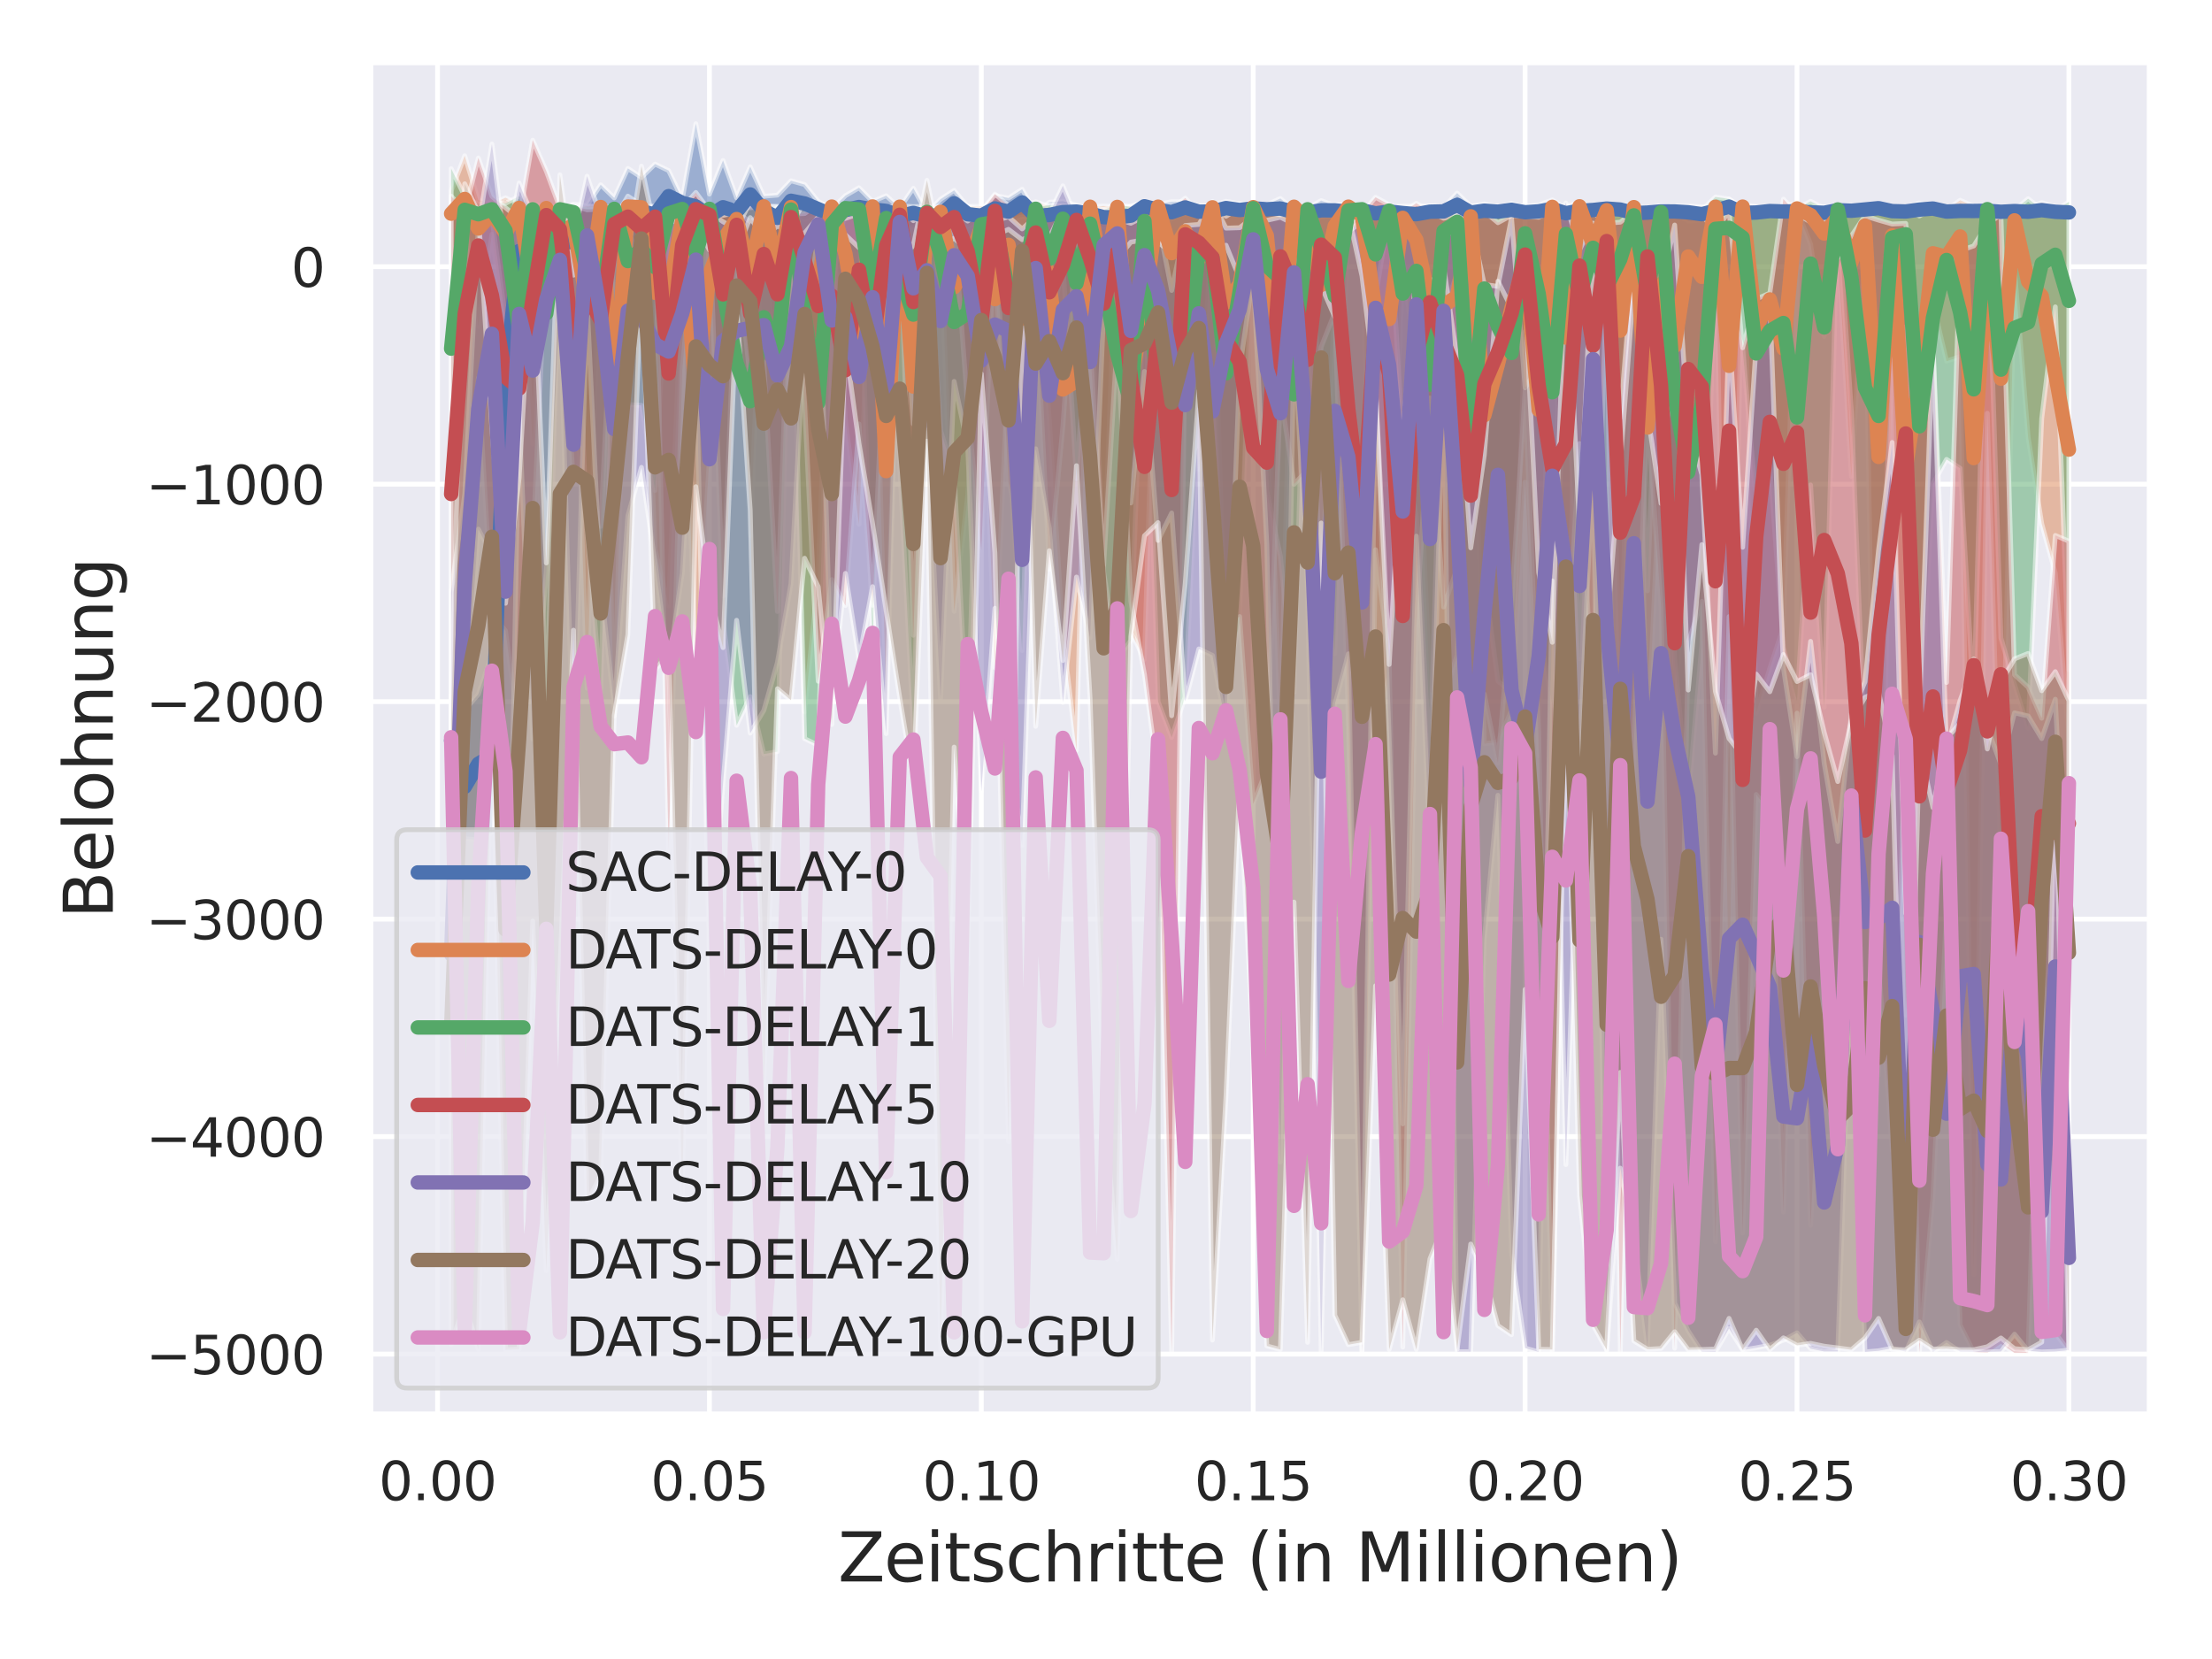 <?xml version="1.0" encoding="utf-8" standalone="no"?>
<!DOCTYPE svg PUBLIC "-//W3C//DTD SVG 1.1//EN"
  "http://www.w3.org/Graphics/SVG/1.1/DTD/svg11.dtd">
<svg xmlns:xlink="http://www.w3.org/1999/xlink" width="460.8pt" height="345.6pt" viewBox="0 0 460.8 345.6" xmlns="http://www.w3.org/2000/svg" version="1.1">
 <defs>
  <style type="text/css">*{stroke-linejoin: round; stroke-linecap: butt}</style>
 </defs>
 <g id="figure_1">
  <g id="patch_1">
   <path d="M 0 345.6 
L 460.8 345.6 
L 460.8 0 
L 0 0 
z
" style="fill: #ffffff"/>
  </g>
  <g id="axes_1">
   <g id="patch_2">
    <path d="M 77.13 294.66 
L 447.84 294.66 
L 447.84 12.96 
L 77.13 12.96 
z
" style="fill: #eaeaf2"/>
   </g>
   <g id="matplotlib.axis_1">
    <g id="xtick_1">
     <g id="line2d_1">
      <path d="M 91.148 294.66 
L 91.148 12.96 
" clip-path="url(#pc76ae12276)" style="fill: none; stroke: #ffffff; stroke-linecap: round"/>
     </g>
     <g id="text_1">
      <!-- 0.00 -->
      <g style="fill: #262626" transform="translate(78.902 312.518)scale(0.11 -0.11)">
       <defs>
        <path id="DejaVuSans-30" d="M 2034 4250 
Q 1547 4250 1301 3770 
Q 1056 3291 1056 2328 
Q 1056 1369 1301 889 
Q 1547 409 2034 409 
Q 2525 409 2770 889 
Q 3016 1369 3016 2328 
Q 3016 3291 2770 3770 
Q 2525 4250 2034 4250 
z
M 2034 4750 
Q 2819 4750 3233 4129 
Q 3647 3509 3647 2328 
Q 3647 1150 3233 529 
Q 2819 -91 2034 -91 
Q 1250 -91 836 529 
Q 422 1150 422 2328 
Q 422 3509 836 4129 
Q 1250 4750 2034 4750 
z
" transform="scale(0.016)"/>
        <path id="DejaVuSans-2e" d="M 684 794 
L 1344 794 
L 1344 0 
L 684 0 
L 684 794 
z
" transform="scale(0.016)"/>
       </defs>
       <use xlink:href="#DejaVuSans-30"/>
       <use xlink:href="#DejaVuSans-2e" x="63.623"/>
       <use xlink:href="#DejaVuSans-30" x="95.41"/>
       <use xlink:href="#DejaVuSans-30" x="159.033"/>
      </g>
     </g>
    </g>
    <g id="xtick_2">
     <g id="line2d_2">
      <path d="M 147.789 294.66 
L 147.789 12.96 
" clip-path="url(#pc76ae12276)" style="fill: none; stroke: #ffffff; stroke-linecap: round"/>
     </g>
     <g id="text_2">
      <!-- 0.05 -->
      <g style="fill: #262626" transform="translate(135.543 312.518)scale(0.11 -0.11)">
       <defs>
        <path id="DejaVuSans-35" d="M 691 4666 
L 3169 4666 
L 3169 4134 
L 1269 4134 
L 1269 2991 
Q 1406 3038 1543 3061 
Q 1681 3084 1819 3084 
Q 2600 3084 3056 2656 
Q 3513 2228 3513 1497 
Q 3513 744 3044 326 
Q 2575 -91 1722 -91 
Q 1428 -91 1123 -41 
Q 819 9 494 109 
L 494 744 
Q 775 591 1075 516 
Q 1375 441 1709 441 
Q 2250 441 2565 725 
Q 2881 1009 2881 1497 
Q 2881 1984 2565 2268 
Q 2250 2553 1709 2553 
Q 1456 2553 1204 2497 
Q 953 2441 691 2322 
L 691 4666 
z
" transform="scale(0.016)"/>
       </defs>
       <use xlink:href="#DejaVuSans-30"/>
       <use xlink:href="#DejaVuSans-2e" x="63.623"/>
       <use xlink:href="#DejaVuSans-30" x="95.41"/>
       <use xlink:href="#DejaVuSans-35" x="159.033"/>
      </g>
     </g>
    </g>
    <g id="xtick_3">
     <g id="line2d_3">
      <path d="M 204.429 294.66 
L 204.429 12.96 
" clip-path="url(#pc76ae12276)" style="fill: none; stroke: #ffffff; stroke-linecap: round"/>
     </g>
     <g id="text_3">
      <!-- 0.10 -->
      <g style="fill: #262626" transform="translate(192.183 312.518)scale(0.11 -0.11)">
       <defs>
        <path id="DejaVuSans-31" d="M 794 531 
L 1825 531 
L 1825 4091 
L 703 3866 
L 703 4441 
L 1819 4666 
L 2450 4666 
L 2450 531 
L 3481 531 
L 3481 0 
L 794 0 
L 794 531 
z
" transform="scale(0.016)"/>
       </defs>
       <use xlink:href="#DejaVuSans-30"/>
       <use xlink:href="#DejaVuSans-2e" x="63.623"/>
       <use xlink:href="#DejaVuSans-31" x="95.41"/>
       <use xlink:href="#DejaVuSans-30" x="159.033"/>
      </g>
     </g>
    </g>
    <g id="xtick_4">
     <g id="line2d_4">
      <path d="M 261.069 294.66 
L 261.069 12.96 
" clip-path="url(#pc76ae12276)" style="fill: none; stroke: #ffffff; stroke-linecap: round"/>
     </g>
     <g id="text_4">
      <!-- 0.15 -->
      <g style="fill: #262626" transform="translate(248.823 312.518)scale(0.11 -0.11)">
       <use xlink:href="#DejaVuSans-30"/>
       <use xlink:href="#DejaVuSans-2e" x="63.623"/>
       <use xlink:href="#DejaVuSans-31" x="95.41"/>
       <use xlink:href="#DejaVuSans-35" x="159.033"/>
      </g>
     </g>
    </g>
    <g id="xtick_5">
     <g id="line2d_5">
      <path d="M 317.709 294.66 
L 317.709 12.96 
" clip-path="url(#pc76ae12276)" style="fill: none; stroke: #ffffff; stroke-linecap: round"/>
     </g>
     <g id="text_5">
      <!-- 0.20 -->
      <g style="fill: #262626" transform="translate(305.463 312.518)scale(0.11 -0.11)">
       <defs>
        <path id="DejaVuSans-32" d="M 1228 531 
L 3431 531 
L 3431 0 
L 469 0 
L 469 531 
Q 828 903 1448 1529 
Q 2069 2156 2228 2338 
Q 2531 2678 2651 2914 
Q 2772 3150 2772 3378 
Q 2772 3750 2511 3984 
Q 2250 4219 1831 4219 
Q 1534 4219 1204 4116 
Q 875 4013 500 3803 
L 500 4441 
Q 881 4594 1212 4672 
Q 1544 4750 1819 4750 
Q 2544 4750 2975 4387 
Q 3406 4025 3406 3419 
Q 3406 3131 3298 2873 
Q 3191 2616 2906 2266 
Q 2828 2175 2409 1742 
Q 1991 1309 1228 531 
z
" transform="scale(0.016)"/>
       </defs>
       <use xlink:href="#DejaVuSans-30"/>
       <use xlink:href="#DejaVuSans-2e" x="63.623"/>
       <use xlink:href="#DejaVuSans-32" x="95.41"/>
       <use xlink:href="#DejaVuSans-30" x="159.033"/>
      </g>
     </g>
    </g>
    <g id="xtick_6">
     <g id="line2d_6">
      <path d="M 374.349 294.66 
L 374.349 12.96 
" clip-path="url(#pc76ae12276)" style="fill: none; stroke: #ffffff; stroke-linecap: round"/>
     </g>
     <g id="text_6">
      <!-- 0.25 -->
      <g style="fill: #262626" transform="translate(362.103 312.518)scale(0.11 -0.11)">
       <use xlink:href="#DejaVuSans-30"/>
       <use xlink:href="#DejaVuSans-2e" x="63.623"/>
       <use xlink:href="#DejaVuSans-32" x="95.41"/>
       <use xlink:href="#DejaVuSans-35" x="159.033"/>
      </g>
     </g>
    </g>
    <g id="xtick_7">
     <g id="line2d_7">
      <path d="M 430.99 294.66 
L 430.99 12.96 
" clip-path="url(#pc76ae12276)" style="fill: none; stroke: #ffffff; stroke-linecap: round"/>
     </g>
     <g id="text_7">
      <!-- 0.30 -->
      <g style="fill: #262626" transform="translate(418.743 312.518)scale(0.11 -0.11)">
       <defs>
        <path id="DejaVuSans-33" d="M 2597 2516 
Q 3050 2419 3304 2112 
Q 3559 1806 3559 1356 
Q 3559 666 3084 287 
Q 2609 -91 1734 -91 
Q 1441 -91 1130 -33 
Q 819 25 488 141 
L 488 750 
Q 750 597 1062 519 
Q 1375 441 1716 441 
Q 2309 441 2620 675 
Q 2931 909 2931 1356 
Q 2931 1769 2642 2001 
Q 2353 2234 1838 2234 
L 1294 2234 
L 1294 2753 
L 1863 2753 
Q 2328 2753 2575 2939 
Q 2822 3125 2822 3475 
Q 2822 3834 2567 4026 
Q 2313 4219 1838 4219 
Q 1578 4219 1281 4162 
Q 984 4106 628 3988 
L 628 4550 
Q 988 4650 1302 4700 
Q 1616 4750 1894 4750 
Q 2613 4750 3031 4423 
Q 3450 4097 3450 3541 
Q 3450 3153 3228 2886 
Q 3006 2619 2597 2516 
z
" transform="scale(0.016)"/>
       </defs>
       <use xlink:href="#DejaVuSans-30"/>
       <use xlink:href="#DejaVuSans-2e" x="63.623"/>
       <use xlink:href="#DejaVuSans-33" x="95.41"/>
       <use xlink:href="#DejaVuSans-30" x="159.033"/>
      </g>
     </g>
    </g>
    <g id="text_8">
     <!-- Zeitschritte (in Millionen) -->
     <g style="fill: #262626" transform="translate(174.57 329.444)scale(0.14 -0.14)">
      <defs>
       <path id="DejaVuSans-5a" d="M 359 4666 
L 4025 4666 
L 4025 4184 
L 1075 531 
L 4097 531 
L 4097 0 
L 288 0 
L 288 481 
L 3238 4134 
L 359 4134 
L 359 4666 
z
" transform="scale(0.016)"/>
       <path id="DejaVuSans-65" d="M 3597 1894 
L 3597 1613 
L 953 1613 
Q 991 1019 1311 708 
Q 1631 397 2203 397 
Q 2534 397 2845 478 
Q 3156 559 3463 722 
L 3463 178 
Q 3153 47 2828 -22 
Q 2503 -91 2169 -91 
Q 1331 -91 842 396 
Q 353 884 353 1716 
Q 353 2575 817 3079 
Q 1281 3584 2069 3584 
Q 2775 3584 3186 3129 
Q 3597 2675 3597 1894 
z
M 3022 2063 
Q 3016 2534 2758 2815 
Q 2500 3097 2075 3097 
Q 1594 3097 1305 2825 
Q 1016 2553 972 2059 
L 3022 2063 
z
" transform="scale(0.016)"/>
       <path id="DejaVuSans-69" d="M 603 3500 
L 1178 3500 
L 1178 0 
L 603 0 
L 603 3500 
z
M 603 4863 
L 1178 4863 
L 1178 4134 
L 603 4134 
L 603 4863 
z
" transform="scale(0.016)"/>
       <path id="DejaVuSans-74" d="M 1172 4494 
L 1172 3500 
L 2356 3500 
L 2356 3053 
L 1172 3053 
L 1172 1153 
Q 1172 725 1289 603 
Q 1406 481 1766 481 
L 2356 481 
L 2356 0 
L 1766 0 
Q 1100 0 847 248 
Q 594 497 594 1153 
L 594 3053 
L 172 3053 
L 172 3500 
L 594 3500 
L 594 4494 
L 1172 4494 
z
" transform="scale(0.016)"/>
       <path id="DejaVuSans-73" d="M 2834 3397 
L 2834 2853 
Q 2591 2978 2328 3040 
Q 2066 3103 1784 3103 
Q 1356 3103 1142 2972 
Q 928 2841 928 2578 
Q 928 2378 1081 2264 
Q 1234 2150 1697 2047 
L 1894 2003 
Q 2506 1872 2764 1633 
Q 3022 1394 3022 966 
Q 3022 478 2636 193 
Q 2250 -91 1575 -91 
Q 1294 -91 989 -36 
Q 684 19 347 128 
L 347 722 
Q 666 556 975 473 
Q 1284 391 1588 391 
Q 1994 391 2212 530 
Q 2431 669 2431 922 
Q 2431 1156 2273 1281 
Q 2116 1406 1581 1522 
L 1381 1569 
Q 847 1681 609 1914 
Q 372 2147 372 2553 
Q 372 3047 722 3315 
Q 1072 3584 1716 3584 
Q 2034 3584 2315 3537 
Q 2597 3491 2834 3397 
z
" transform="scale(0.016)"/>
       <path id="DejaVuSans-63" d="M 3122 3366 
L 3122 2828 
Q 2878 2963 2633 3030 
Q 2388 3097 2138 3097 
Q 1578 3097 1268 2742 
Q 959 2388 959 1747 
Q 959 1106 1268 751 
Q 1578 397 2138 397 
Q 2388 397 2633 464 
Q 2878 531 3122 666 
L 3122 134 
Q 2881 22 2623 -34 
Q 2366 -91 2075 -91 
Q 1284 -91 818 406 
Q 353 903 353 1747 
Q 353 2603 823 3093 
Q 1294 3584 2113 3584 
Q 2378 3584 2631 3529 
Q 2884 3475 3122 3366 
z
" transform="scale(0.016)"/>
       <path id="DejaVuSans-68" d="M 3513 2113 
L 3513 0 
L 2938 0 
L 2938 2094 
Q 2938 2591 2744 2837 
Q 2550 3084 2163 3084 
Q 1697 3084 1428 2787 
Q 1159 2491 1159 1978 
L 1159 0 
L 581 0 
L 581 4863 
L 1159 4863 
L 1159 2956 
Q 1366 3272 1645 3428 
Q 1925 3584 2291 3584 
Q 2894 3584 3203 3211 
Q 3513 2838 3513 2113 
z
" transform="scale(0.016)"/>
       <path id="DejaVuSans-72" d="M 2631 2963 
Q 2534 3019 2420 3045 
Q 2306 3072 2169 3072 
Q 1681 3072 1420 2755 
Q 1159 2438 1159 1844 
L 1159 0 
L 581 0 
L 581 3500 
L 1159 3500 
L 1159 2956 
Q 1341 3275 1631 3429 
Q 1922 3584 2338 3584 
Q 2397 3584 2469 3576 
Q 2541 3569 2628 3553 
L 2631 2963 
z
" transform="scale(0.016)"/>
       <path id="DejaVuSans-20" transform="scale(0.016)"/>
       <path id="DejaVuSans-28" d="M 1984 4856 
Q 1566 4138 1362 3434 
Q 1159 2731 1159 2009 
Q 1159 1288 1364 580 
Q 1569 -128 1984 -844 
L 1484 -844 
Q 1016 -109 783 600 
Q 550 1309 550 2009 
Q 550 2706 781 3412 
Q 1013 4119 1484 4856 
L 1984 4856 
z
" transform="scale(0.016)"/>
       <path id="DejaVuSans-6e" d="M 3513 2113 
L 3513 0 
L 2938 0 
L 2938 2094 
Q 2938 2591 2744 2837 
Q 2550 3084 2163 3084 
Q 1697 3084 1428 2787 
Q 1159 2491 1159 1978 
L 1159 0 
L 581 0 
L 581 3500 
L 1159 3500 
L 1159 2956 
Q 1366 3272 1645 3428 
Q 1925 3584 2291 3584 
Q 2894 3584 3203 3211 
Q 3513 2838 3513 2113 
z
" transform="scale(0.016)"/>
       <path id="DejaVuSans-4d" d="M 628 4666 
L 1569 4666 
L 2759 1491 
L 3956 4666 
L 4897 4666 
L 4897 0 
L 4281 0 
L 4281 4097 
L 3078 897 
L 2444 897 
L 1241 4097 
L 1241 0 
L 628 0 
L 628 4666 
z
" transform="scale(0.016)"/>
       <path id="DejaVuSans-6c" d="M 603 4863 
L 1178 4863 
L 1178 0 
L 603 0 
L 603 4863 
z
" transform="scale(0.016)"/>
       <path id="DejaVuSans-6f" d="M 1959 3097 
Q 1497 3097 1228 2736 
Q 959 2375 959 1747 
Q 959 1119 1226 758 
Q 1494 397 1959 397 
Q 2419 397 2687 759 
Q 2956 1122 2956 1747 
Q 2956 2369 2687 2733 
Q 2419 3097 1959 3097 
z
M 1959 3584 
Q 2709 3584 3137 3096 
Q 3566 2609 3566 1747 
Q 3566 888 3137 398 
Q 2709 -91 1959 -91 
Q 1206 -91 779 398 
Q 353 888 353 1747 
Q 353 2609 779 3096 
Q 1206 3584 1959 3584 
z
" transform="scale(0.016)"/>
       <path id="DejaVuSans-29" d="M 513 4856 
L 1013 4856 
Q 1481 4119 1714 3412 
Q 1947 2706 1947 2009 
Q 1947 1309 1714 600 
Q 1481 -109 1013 -844 
L 513 -844 
Q 928 -128 1133 580 
Q 1338 1288 1338 2009 
Q 1338 2731 1133 3434 
Q 928 4138 513 4856 
z
" transform="scale(0.016)"/>
      </defs>
      <use xlink:href="#DejaVuSans-5a"/>
      <use xlink:href="#DejaVuSans-65" x="68.506"/>
      <use xlink:href="#DejaVuSans-69" x="130.029"/>
      <use xlink:href="#DejaVuSans-74" x="157.812"/>
      <use xlink:href="#DejaVuSans-73" x="197.021"/>
      <use xlink:href="#DejaVuSans-63" x="249.121"/>
      <use xlink:href="#DejaVuSans-68" x="304.102"/>
      <use xlink:href="#DejaVuSans-72" x="367.48"/>
      <use xlink:href="#DejaVuSans-69" x="408.594"/>
      <use xlink:href="#DejaVuSans-74" x="436.377"/>
      <use xlink:href="#DejaVuSans-74" x="475.586"/>
      <use xlink:href="#DejaVuSans-65" x="514.795"/>
      <use xlink:href="#DejaVuSans-20" x="576.318"/>
      <use xlink:href="#DejaVuSans-28" x="608.105"/>
      <use xlink:href="#DejaVuSans-69" x="647.119"/>
      <use xlink:href="#DejaVuSans-6e" x="674.902"/>
      <use xlink:href="#DejaVuSans-20" x="738.281"/>
      <use xlink:href="#DejaVuSans-4d" x="770.068"/>
      <use xlink:href="#DejaVuSans-69" x="856.348"/>
      <use xlink:href="#DejaVuSans-6c" x="884.131"/>
      <use xlink:href="#DejaVuSans-6c" x="911.914"/>
      <use xlink:href="#DejaVuSans-69" x="939.697"/>
      <use xlink:href="#DejaVuSans-6f" x="967.48"/>
      <use xlink:href="#DejaVuSans-6e" x="1028.662"/>
      <use xlink:href="#DejaVuSans-65" x="1092.041"/>
      <use xlink:href="#DejaVuSans-6e" x="1153.564"/>
      <use xlink:href="#DejaVuSans-29" x="1216.943"/>
     </g>
    </g>
   </g>
   <g id="matplotlib.axis_2">
    <g id="ytick_1">
     <g id="line2d_8">
      <path d="M 77.13 282.082 
L 447.84 282.082 
" clip-path="url(#pc76ae12276)" style="fill: none; stroke: #ffffff; stroke-linecap: round"/>
     </g>
     <g id="text_9">
      <!-- −5000 -->
      <g style="fill: #262626" transform="translate(30.417 286.261)scale(0.11 -0.11)">
       <defs>
        <path id="DejaVuSans-2212" d="M 678 2272 
L 4684 2272 
L 4684 1741 
L 678 1741 
L 678 2272 
z
" transform="scale(0.016)"/>
       </defs>
       <use xlink:href="#DejaVuSans-2212"/>
       <use xlink:href="#DejaVuSans-35" x="83.789"/>
       <use xlink:href="#DejaVuSans-30" x="147.412"/>
       <use xlink:href="#DejaVuSans-30" x="211.035"/>
       <use xlink:href="#DejaVuSans-30" x="274.658"/>
      </g>
     </g>
    </g>
    <g id="ytick_2">
     <g id="line2d_9">
      <path d="M 77.13 236.778 
L 447.84 236.778 
" clip-path="url(#pc76ae12276)" style="fill: none; stroke: #ffffff; stroke-linecap: round"/>
     </g>
     <g id="text_10">
      <!-- −4000 -->
      <g style="fill: #262626" transform="translate(30.417 240.958)scale(0.11 -0.11)">
       <defs>
        <path id="DejaVuSans-34" d="M 2419 4116 
L 825 1625 
L 2419 1625 
L 2419 4116 
z
M 2253 4666 
L 3047 4666 
L 3047 1625 
L 3713 1625 
L 3713 1100 
L 3047 1100 
L 3047 0 
L 2419 0 
L 2419 1100 
L 313 1100 
L 313 1709 
L 2253 4666 
z
" transform="scale(0.016)"/>
       </defs>
       <use xlink:href="#DejaVuSans-2212"/>
       <use xlink:href="#DejaVuSans-34" x="83.789"/>
       <use xlink:href="#DejaVuSans-30" x="147.412"/>
       <use xlink:href="#DejaVuSans-30" x="211.035"/>
       <use xlink:href="#DejaVuSans-30" x="274.658"/>
      </g>
     </g>
    </g>
    <g id="ytick_3">
     <g id="line2d_10">
      <path d="M 77.13 191.475 
L 447.84 191.475 
" clip-path="url(#pc76ae12276)" style="fill: none; stroke: #ffffff; stroke-linecap: round"/>
     </g>
     <g id="text_11">
      <!-- −3000 -->
      <g style="fill: #262626" transform="translate(30.417 195.654)scale(0.11 -0.11)">
       <use xlink:href="#DejaVuSans-2212"/>
       <use xlink:href="#DejaVuSans-33" x="83.789"/>
       <use xlink:href="#DejaVuSans-30" x="147.412"/>
       <use xlink:href="#DejaVuSans-30" x="211.035"/>
       <use xlink:href="#DejaVuSans-30" x="274.658"/>
      </g>
     </g>
    </g>
    <g id="ytick_4">
     <g id="line2d_11">
      <path d="M 77.13 146.171 
L 447.84 146.171 
" clip-path="url(#pc76ae12276)" style="fill: none; stroke: #ffffff; stroke-linecap: round"/>
     </g>
     <g id="text_12">
      <!-- −2000 -->
      <g style="fill: #262626" transform="translate(30.417 150.35)scale(0.11 -0.11)">
       <use xlink:href="#DejaVuSans-2212"/>
       <use xlink:href="#DejaVuSans-32" x="83.789"/>
       <use xlink:href="#DejaVuSans-30" x="147.412"/>
       <use xlink:href="#DejaVuSans-30" x="211.035"/>
       <use xlink:href="#DejaVuSans-30" x="274.658"/>
      </g>
     </g>
    </g>
    <g id="ytick_5">
     <g id="line2d_12">
      <path d="M 77.13 100.868 
L 447.84 100.868 
" clip-path="url(#pc76ae12276)" style="fill: none; stroke: #ffffff; stroke-linecap: round"/>
     </g>
     <g id="text_13">
      <!-- −1000 -->
      <g style="fill: #262626" transform="translate(30.417 105.047)scale(0.11 -0.11)">
       <use xlink:href="#DejaVuSans-2212"/>
       <use xlink:href="#DejaVuSans-31" x="83.789"/>
       <use xlink:href="#DejaVuSans-30" x="147.412"/>
       <use xlink:href="#DejaVuSans-30" x="211.035"/>
       <use xlink:href="#DejaVuSans-30" x="274.658"/>
      </g>
     </g>
    </g>
    <g id="ytick_6">
     <g id="line2d_13">
      <path d="M 77.13 55.564 
L 447.84 55.564 
" clip-path="url(#pc76ae12276)" style="fill: none; stroke: #ffffff; stroke-linecap: round"/>
     </g>
     <g id="text_14">
      <!-- 0 -->
      <g style="fill: #262626" transform="translate(60.631 59.743)scale(0.11 -0.11)">
       <use xlink:href="#DejaVuSans-30"/>
      </g>
     </g>
    </g>
    <g id="text_15">
     <!-- Belohnung -->
     <g style="fill: #262626" transform="translate(23.506 191.337)rotate(-90)scale(0.14 -0.14)">
      <defs>
       <path id="DejaVuSans-42" d="M 1259 2228 
L 1259 519 
L 2272 519 
Q 2781 519 3026 730 
Q 3272 941 3272 1375 
Q 3272 1813 3026 2020 
Q 2781 2228 2272 2228 
L 1259 2228 
z
M 1259 4147 
L 1259 2741 
L 2194 2741 
Q 2656 2741 2882 2914 
Q 3109 3088 3109 3444 
Q 3109 3797 2882 3972 
Q 2656 4147 2194 4147 
L 1259 4147 
z
M 628 4666 
L 2241 4666 
Q 2963 4666 3353 4366 
Q 3744 4066 3744 3513 
Q 3744 3084 3544 2831 
Q 3344 2578 2956 2516 
Q 3422 2416 3680 2098 
Q 3938 1781 3938 1306 
Q 3938 681 3513 340 
Q 3088 0 2303 0 
L 628 0 
L 628 4666 
z
" transform="scale(0.016)"/>
       <path id="DejaVuSans-75" d="M 544 1381 
L 544 3500 
L 1119 3500 
L 1119 1403 
Q 1119 906 1312 657 
Q 1506 409 1894 409 
Q 2359 409 2629 706 
Q 2900 1003 2900 1516 
L 2900 3500 
L 3475 3500 
L 3475 0 
L 2900 0 
L 2900 538 
Q 2691 219 2414 64 
Q 2138 -91 1772 -91 
Q 1169 -91 856 284 
Q 544 659 544 1381 
z
M 1991 3584 
L 1991 3584 
z
" transform="scale(0.016)"/>
       <path id="DejaVuSans-67" d="M 2906 1791 
Q 2906 2416 2648 2759 
Q 2391 3103 1925 3103 
Q 1463 3103 1205 2759 
Q 947 2416 947 1791 
Q 947 1169 1205 825 
Q 1463 481 1925 481 
Q 2391 481 2648 825 
Q 2906 1169 2906 1791 
z
M 3481 434 
Q 3481 -459 3084 -895 
Q 2688 -1331 1869 -1331 
Q 1566 -1331 1297 -1286 
Q 1028 -1241 775 -1147 
L 775 -588 
Q 1028 -725 1275 -790 
Q 1522 -856 1778 -856 
Q 2344 -856 2625 -561 
Q 2906 -266 2906 331 
L 2906 616 
Q 2728 306 2450 153 
Q 2172 0 1784 0 
Q 1141 0 747 490 
Q 353 981 353 1791 
Q 353 2603 747 3093 
Q 1141 3584 1784 3584 
Q 2172 3584 2450 3431 
Q 2728 3278 2906 2969 
L 2906 3500 
L 3481 3500 
L 3481 434 
z
" transform="scale(0.016)"/>
      </defs>
      <use xlink:href="#DejaVuSans-42"/>
      <use xlink:href="#DejaVuSans-65" x="68.604"/>
      <use xlink:href="#DejaVuSans-6c" x="130.127"/>
      <use xlink:href="#DejaVuSans-6f" x="157.91"/>
      <use xlink:href="#DejaVuSans-68" x="219.092"/>
      <use xlink:href="#DejaVuSans-6e" x="282.471"/>
      <use xlink:href="#DejaVuSans-75" x="345.85"/>
      <use xlink:href="#DejaVuSans-6e" x="409.229"/>
      <use xlink:href="#DejaVuSans-67" x="472.607"/>
     </g>
    </g>
   </g>
   <g id="PolyCollection_1">
    <defs>
     <path id="m6ad7c228d8" d="M 93.98 -184.592 
L 93.98 -200.791 
L 96.812 -197.673 
L 99.644 -200.976 
L 102.476 -209.387 
L 105.308 -286.017 
L 108.141 -297.382 
L 110.973 -302.147 
L 113.805 -299.325 
L 116.637 -302.165 
L 119.469 -303.09 
L 122.301 -302.831 
L 125.133 -307.112 
L 127.965 -304.368 
L 130.797 -310.515 
L 133.629 -308.66 
L 136.461 -311.421 
L 139.293 -310.065 
L 142.125 -304.114 
L 144.957 -319.835 
L 147.789 -305.164 
L 150.621 -312.175 
L 153.453 -304.384 
L 156.285 -310.87 
L 159.117 -304.723 
L 161.949 -304.95 
L 164.781 -307.939 
L 167.613 -307.153 
L 170.445 -303.648 
L 173.277 -302.045 
L 176.109 -304.84 
L 178.941 -306.486 
L 181.773 -303.634 
L 184.605 -304.824 
L 187.437 -302.284 
L 190.269 -306.394 
L 193.101 -301.226 
L 195.933 -304.107 
L 198.765 -305.941 
L 201.597 -302.549 
L 204.429 -301.412 
L 207.261 -304.908 
L 210.093 -304.345 
L 212.925 -306.177 
L 215.757 -301.179 
L 218.589 -303.468 
L 221.421 -303.684 
L 224.253 -302.855 
L 227.085 -302.122 
L 229.917 -301.821 
L 232.749 -301.649 
L 235.581 -302.653 
L 238.413 -303.68 
L 241.245 -303.015 
L 244.077 -303.588 
L 246.909 -303.587 
L 249.741 -302.783 
L 252.573 -302.74 
L 255.405 -303.681 
L 258.237 -303.149 
L 261.069 -303.386 
L 263.901 -302.973 
L 266.733 -304.256 
L 269.565 -301.806 
L 272.397 -302.221 
L 275.229 -303.818 
L 278.061 -302.752 
L 280.893 -303.15 
L 283.725 -302.857 
L 286.557 -302.462 
L 289.389 -302.51 
L 292.221 -302.199 
L 295.053 -301.809 
L 297.885 -302.715 
L 300.717 -302.405 
L 303.549 -305.378 
L 306.381 -302.616 
L 309.213 -303.129 
L 312.045 -302.537 
L 314.877 -302.885 
L 317.709 -302.574 
L 320.541 -302.892 
L 323.373 -303.958 
L 326.205 -302.114 
L 329.037 -302.079 
L 331.869 -302.974 
L 334.701 -303.243 
L 337.533 -302.878 
L 340.365 -302.206 
L 343.197 -301.738 
L 346.029 -302.51 
L 348.861 -302.282 
L 351.693 -302.22 
L 354.525 -302.01 
L 357.357 -302.422 
L 360.189 -304.099 
L 363.021 -302.307 
L 365.853 -301.818 
L 368.685 -302.174 
L 371.517 -302.772 
L 374.349 -303.295 
L 377.181 -301.984 
L 380.013 -301.989 
L 382.845 -302.796 
L 385.677 -302.59 
L 388.509 -302.809 
L 391.341 -303.074 
L 394.173 -302.449 
L 397.005 -302.104 
L 399.837 -303.187 
L 402.669 -302.805 
L 405.501 -302.319 
L 408.333 -302.106 
L 411.165 -302.499 
L 413.997 -302.701 
L 416.829 -302.386 
L 419.662 -302.243 
L 422.494 -301.897 
L 425.326 -302.043 
L 428.158 -302.239 
L 430.99 -301.824 
L 430.99 -300.79 
L 430.99 -300.79 
L 428.158 -300.714 
L 425.326 -301.422 
L 422.494 -301.038 
L 419.662 -301.105 
L 416.829 -300.469 
L 413.997 -301.009 
L 411.165 -300.708 
L 408.333 -301.207 
L 405.501 -300.768 
L 402.669 -301.732 
L 399.837 -301.012 
L 397.005 -300.748 
L 394.173 -300.334 
L 391.341 -301.201 
L 388.509 -300.823 
L 385.677 -301.323 
L 382.845 -301.306 
L 380.013 -300.442 
L 377.181 -300.736 
L 374.349 -300.508 
L 371.517 -300.678 
L 368.685 -300.879 
L 365.853 -300.583 
L 363.021 -299.968 
L 360.189 -301.003 
L 357.357 -301.351 
L 354.525 -299.716 
L 351.693 -299.587 
L 348.861 -301.049 
L 346.029 -301.104 
L 343.197 -300.497 
L 340.365 -300.167 
L 337.533 -300.691 
L 334.701 -301.243 
L 331.869 -300.772 
L 329.037 -301.322 
L 326.205 -299.667 
L 323.373 -300.606 
L 320.541 -299.986 
L 317.709 -300.23 
L 314.877 -301.123 
L 312.045 -300.649 
L 309.213 -300.027 
L 306.381 -300.743 
L 303.549 -301.428 
L 300.717 -300.901 
L 297.885 -300.546 
L 295.053 -300.225 
L 292.221 -300.22 
L 289.389 -300.844 
L 286.557 -299.968 
L 283.725 -300.296 
L 280.893 -300.039 
L 278.061 -300.675 
L 275.229 -300.337 
L 272.397 -300.361 
L 269.565 -300.827 
L 266.733 -300.543 
L 263.901 -300.161 
L 261.069 -300.963 
L 258.237 -301.008 
L 255.405 -301.076 
L 252.573 -300.442 
L 249.741 -300.343 
L 246.909 -301.459 
L 244.077 -299.954 
L 241.245 -300.772 
L 238.413 -301.721 
L 235.581 -299.3 
L 232.749 -299.448 
L 229.917 -298.259 
L 227.085 -300.036 
L 224.253 -300.583 
L 221.421 -297.464 
L 218.589 -299.312 
L 215.757 -300.227 
L 212.925 -300.432 
L 210.093 -299.557 
L 207.261 -300.125 
L 204.429 -299.97 
L 201.597 -298.29 
L 198.765 -301.424 
L 195.933 -299.025 
L 193.101 -299.668 
L 190.269 -298.218 
L 187.437 -297.955 
L 184.605 -299.721 
L 181.773 -300.069 
L 178.941 -299.75 
L 176.109 -300.627 
L 173.277 -299.208 
L 170.445 -301.11 
L 167.613 -299.853 
L 164.781 -301.775 
L 161.949 -295.02 
L 159.117 -299.626 
L 156.285 -299.217 
L 153.453 -298.725 
L 150.621 -297.253 
L 147.789 -295.529 
L 144.957 -292.368 
L 142.125 -301.514 
L 139.293 -301.152 
L 136.461 -291.234 
L 133.629 -288.726 
L 130.797 -287.312 
L 127.965 -286.808 
L 125.133 -282.272 
L 122.301 -287.905 
L 119.469 -281.734 
L 116.637 -288.166 
L 113.805 -287.232 
L 110.973 -283.692 
L 108.141 -290.839 
L 105.308 -248.935 
L 102.476 -172.154 
L 99.644 -170.616 
L 96.812 -170.86 
L 93.98 -184.592 
z
" style="stroke: #ffffff; stroke-opacity: 0.5"/>
    </defs>
    <g clip-path="url(#pc76ae12276)">
     <use xlink:href="#m6ad7c228d8" x="0" y="345.6" style="fill: #4c72b0; fill-opacity: 0.5; stroke: #ffffff; stroke-opacity: 0.5"/>
    </g>
   </g>
   <g id="PolyCollection_2">
    <defs>
     <path id="mabf62096c9" d="M 93.98 -288.948 
L 93.98 -305.772 
L 96.812 -313.15 
L 99.644 -303.929 
L 102.476 -303.102 
L 105.308 -304.414 
L 108.141 -302.989 
L 110.973 -303.23 
L 113.805 -302.422 
L 116.637 -302.615 
L 119.469 -302.566 
L 122.301 -302.683 
L 125.133 -302.736 
L 127.965 -302.309 
L 130.797 -302.908 
L 133.629 -302.737 
L 136.461 -302.62 
L 139.293 -302.636 
L 142.125 -302.573 
L 144.957 -302.569 
L 147.789 -302.632 
L 150.621 -302.726 
L 153.453 -302.923 
L 156.285 -302.6 
L 159.117 -302.698 
L 161.949 -302.604 
L 164.781 -302.635 
L 167.613 -302.596 
L 170.445 -302.598 
L 173.277 -303.283 
L 176.109 -302.659 
L 178.941 -302.576 
L 181.773 -302.673 
L 184.605 -302.455 
L 187.437 -302.709 
L 190.269 -302.55 
L 193.101 -302.647 
L 195.933 -302.565 
L 198.765 -302.818 
L 201.597 -302.616 
L 204.429 -302.625 
L 207.261 -302.613 
L 210.093 -302.61 
L 212.925 -302.751 
L 215.757 -303.57 
L 218.589 -302.625 
L 221.421 -302.713 
L 224.253 -302.53 
L 227.085 -302.564 
L 229.917 -302.677 
L 232.749 -302.568 
L 235.581 -302.65 
L 238.413 -302.815 
L 241.245 -302.628 
L 244.077 -302.506 
L 246.909 -302.624 
L 249.741 -302.647 
L 252.573 -302.533 
L 255.405 -302.675 
L 258.237 -303.034 
L 261.069 -302.54 
L 263.901 -302.642 
L 266.733 -302.583 
L 269.565 -302.59 
L 272.397 -302.535 
L 275.229 -302.792 
L 278.061 -302.49 
L 280.893 -302.821 
L 283.725 -302.674 
L 286.557 -302.771 
L 289.389 -302.591 
L 292.221 -302.65 
L 295.053 -302.685 
L 297.885 -302.707 
L 300.717 -302.561 
L 303.549 -302.692 
L 306.381 -302.648 
L 309.213 -302.722 
L 312.045 -302.656 
L 314.877 -302.646 
L 317.709 -302.66 
L 320.541 -302.599 
L 323.373 -302.933 
L 326.205 -301.969 
L 329.037 -303.143 
L 331.869 -302.661 
L 334.701 -302.54 
L 337.533 -302.874 
L 340.365 -302.584 
L 343.197 -302.275 
L 346.029 -302.735 
L 348.861 -302.659 
L 351.693 -302.697 
L 354.525 -302.514 
L 357.357 -302.601 
L 360.189 -302.758 
L 363.021 -303.06 
L 365.853 -302.562 
L 368.685 -302.505 
L 371.517 -302.465 
L 374.349 -302.621 
L 377.181 -302.687 
L 380.013 -302.516 
L 382.845 -302.579 
L 385.677 -302.523 
L 388.509 -302.517 
L 391.341 -302.204 
L 394.173 -302.524 
L 397.005 -302.485 
L 399.837 -303.312 
L 402.669 -302.672 
L 405.501 -301.848 
L 408.333 -303.89 
L 411.165 -302.644 
L 413.997 -302.507 
L 416.829 -302.321 
L 419.662 -302.538 
L 422.494 -302.321 
L 425.326 -303.398 
L 428.158 -302.556 
L 430.99 -302.289 
L 430.99 -191.43 
L 430.99 -191.43 
L 428.158 -226.214 
L 425.326 -236.498 
L 422.494 -254.513 
L 419.662 -289.283 
L 416.829 -165.583 
L 413.997 -259.505 
L 411.165 -80.099 
L 408.333 -271.3 
L 405.501 -270.372 
L 402.669 -282.341 
L 399.837 -193.86 
L 397.005 -134.124 
L 394.173 -273.243 
L 391.341 -121.661 
L 388.509 -292.664 
L 385.677 -246.361 
L 382.845 -293.512 
L 380.013 -275.504 
L 377.181 -294.74 
L 374.349 -301.813 
L 371.517 -214.946 
L 368.685 -206.365 
L 365.853 -197.061 
L 363.021 -302.336 
L 360.189 -137.67 
L 357.357 -302.406 
L 354.525 -265.891 
L 351.693 -250.7 
L 348.861 -189.275 
L 346.029 -251.808 
L 343.197 -190.295 
L 340.365 -302.122 
L 337.533 -202.49 
L 334.701 -299.134 
L 331.869 -264.442 
L 329.037 -302.439 
L 326.205 -188.816 
L 323.373 -302.144 
L 320.541 -188.176 
L 317.709 -245.139 
L 314.877 -197.6 
L 312.045 -191.028 
L 309.213 -190.654 
L 306.381 -293.039 
L 303.549 -209.132 
L 300.717 -200.164 
L 297.885 -201.488 
L 295.053 -268.39 
L 292.221 -291.267 
L 289.389 -204.605 
L 286.557 -192.404 
L 283.725 -292.848 
L 280.893 -302.307 
L 278.061 -282.975 
L 275.229 -220.995 
L 272.397 -287.625 
L 269.565 -302.443 
L 266.733 -192.823 
L 263.901 -272.713 
L 261.069 -302.295 
L 258.237 -221.384 
L 255.405 -202.443 
L 252.573 -302.225 
L 249.741 -247.815 
L 246.909 -276.85 
L 244.077 -255.246 
L 241.245 -302.371 
L 238.413 -208.265 
L 235.581 -213.888 
L 232.749 -302.404 
L 229.917 -225.032 
L 227.085 -302.447 
L 224.253 -189.328 
L 221.421 -213.167 
L 218.589 -258.11 
L 215.757 -296.06 
L 212.925 -242.489 
L 210.093 -271.066 
L 207.261 -206.51 
L 204.429 -282.203 
L 201.597 -242.315 
L 198.765 -218.226 
L 195.933 -297.48 
L 193.101 -276.985 
L 190.269 -206.471 
L 187.437 -302.331 
L 184.605 -199.822 
L 181.773 -302.485 
L 178.941 -236.373 
L 176.109 -258.062 
L 173.277 -302.178 
L 170.445 -225.238 
L 167.613 -197.273 
L 164.781 -302.37 
L 161.949 -268.951 
L 159.117 -302.544 
L 156.285 -233.961 
L 153.453 -289.301 
L 150.621 -267.249 
L 147.789 -250.355 
L 144.957 -202.812 
L 142.125 -288.574 
L 139.293 -219.391 
L 136.461 -231.144 
L 133.629 -301.876 
L 130.797 -302.334 
L 127.965 -196.431 
L 125.133 -302.297 
L 122.301 -202.206 
L 119.469 -287.146 
L 116.637 -276.373 
L 113.805 -302.03 
L 110.973 -253.114 
L 108.141 -301.593 
L 105.308 -274.842 
L 102.476 -296.795 
L 99.644 -277.617 
L 96.812 -300.599 
L 93.98 -288.948 
z
" style="stroke: #ffffff; stroke-opacity: 0.5"/>
    </defs>
    <g clip-path="url(#pc76ae12276)">
     <use xlink:href="#mabf62096c9" x="0" y="345.6" style="fill: #dd8452; fill-opacity: 0.5; stroke: #ffffff; stroke-opacity: 0.5"/>
    </g>
   </g>
   <g id="PolyCollection_3">
    <defs>
     <path id="m8edd430529" d="M 93.98 -162.093 
L 93.98 -310.483 
L 96.812 -304.748 
L 99.644 -302.963 
L 102.476 -303.52 
L 105.308 -303.232 
L 108.141 -304.741 
L 110.973 -302.242 
L 113.805 -302.635 
L 116.637 -302.668 
L 119.469 -302.474 
L 122.301 -302.514 
L 125.133 -302.514 
L 127.965 -302.417 
L 130.797 -302.352 
L 133.629 -302.365 
L 136.461 -302.423 
L 139.293 -302.438 
L 142.125 -302.264 
L 144.957 -302.155 
L 147.789 -302.527 
L 150.621 -302.339 
L 153.453 -302.295 
L 156.285 -302.325 
L 159.117 -302.537 
L 161.949 -302.512 
L 164.781 -302.252 
L 167.613 -302.305 
L 170.445 -302.589 
L 173.277 -302.25 
L 176.109 -302.281 
L 178.941 -302.343 
L 181.773 -302.448 
L 184.605 -302.467 
L 187.437 -302.102 
L 190.269 -302.193 
L 193.101 -302.178 
L 195.933 -302.305 
L 198.765 -302.325 
L 201.597 -302.597 
L 204.429 -302.021 
L 207.261 -302.642 
L 210.093 -302.531 
L 212.925 -302.336 
L 215.757 -302.355 
L 218.589 -302.859 
L 221.421 -302.791 
L 224.253 -302.274 
L 227.085 -302.611 
L 229.917 -301.897 
L 232.749 -303.005 
L 235.581 -302.469 
L 238.413 -302.856 
L 241.245 -302.41 
L 244.077 -302.448 
L 246.909 -302.4 
L 249.741 -302.474 
L 252.573 -302.343 
L 255.405 -302.377 
L 258.237 -302.275 
L 261.069 -302.765 
L 263.901 -302.344 
L 266.733 -302.244 
L 269.565 -302.437 
L 272.397 -302.577 
L 275.229 -302.527 
L 278.061 -303.002 
L 280.893 -302.814 
L 283.725 -302.284 
L 286.557 -302.13 
L 289.389 -302.1 
L 292.221 -302.25 
L 295.053 -302.314 
L 297.885 -302.201 
L 300.717 -302.155 
L 303.549 -302.077 
L 306.381 -302.496 
L 309.213 -302.297 
L 312.045 -302.269 
L 314.877 -303.25 
L 317.709 -302.272 
L 320.541 -302.253 
L 323.373 -301.467 
L 326.205 -302.55 
L 329.037 -303.496 
L 331.869 -302.336 
L 334.701 -301.954 
L 337.533 -302.323 
L 340.365 -302.277 
L 343.197 -302.267 
L 346.029 -302.743 
L 348.861 -301.929 
L 351.693 -302.279 
L 354.525 -301.805 
L 357.357 -304.573 
L 360.189 -304.162 
L 363.021 -302.243 
L 365.853 -300.984 
L 368.685 -301.924 
L 371.517 -301.928 
L 374.349 -302.133 
L 377.181 -303.668 
L 380.013 -302.208 
L 382.845 -302.297 
L 385.677 -302.489 
L 388.509 -301.931 
L 391.341 -302.06 
L 394.173 -302.36 
L 397.005 -302.242 
L 399.837 -300.614 
L 402.669 -302.176 
L 405.501 -302.169 
L 408.333 -302.723 
L 411.165 -302.467 
L 413.997 -302.541 
L 416.829 -302.034 
L 419.662 -301.874 
L 422.494 -304.203 
L 425.326 -301.974 
L 428.158 -301.659 
L 430.99 -303.57 
L 430.99 -206.074 
L 430.99 -206.074 
L 428.158 -281.676 
L 425.326 -258.405 
L 422.494 -193.918 
L 419.662 -202.946 
L 416.829 -212.683 
L 413.997 -301.332 
L 411.165 -199.194 
L 408.333 -248.052 
L 405.501 -249.902 
L 402.669 -244.768 
L 399.837 -192.124 
L 397.005 -277.535 
L 394.173 -276.184 
L 391.341 -194.136 
L 388.509 -188.836 
L 385.677 -259.849 
L 382.845 -301.696 
L 380.013 -198.275 
L 377.181 -244.573 
L 374.349 -199.564 
L 371.517 -210.671 
L 368.685 -248.771 
L 365.853 -240.783 
L 363.021 -273.053 
L 360.189 -281.874 
L 357.357 -288.068 
L 354.525 -211.261 
L 351.693 -179.061 
L 348.861 -208.169 
L 346.029 -297.542 
L 343.197 -222.518 
L 340.365 -295.57 
L 337.533 -249.205 
L 334.701 -221.889 
L 331.869 -270.124 
L 329.037 -208.396 
L 326.205 -278.419 
L 323.373 -198.671 
L 320.541 -214.674 
L 317.709 -276.535 
L 314.877 -201.348 
L 312.045 -203.724 
L 309.213 -225.027 
L 306.381 -142.651 
L 303.549 -288.743 
L 300.717 -280.351 
L 297.885 -185.865 
L 295.053 -237.843 
L 292.221 -253.322 
L 289.389 -301.186 
L 286.557 -283.754 
L 283.725 -301.53 
L 280.893 -300.662 
L 278.061 -209.389 
L 275.229 -259.908 
L 272.397 -301.033 
L 269.565 -201.386 
L 266.733 -229.716 
L 263.901 -243.23 
L 261.069 -301.462 
L 258.237 -215.924 
L 255.405 -203.34 
L 252.573 -263.858 
L 249.741 -260.199 
L 246.909 -200.453 
L 244.077 -191.971 
L 241.245 -199.456 
L 238.413 -288.431 
L 235.581 -212.19 
L 232.749 -208.322 
L 229.917 -226.369 
L 227.085 -286.021 
L 224.253 -245.928 
L 221.421 -290.737 
L 218.589 -275.411 
L 215.757 -301.851 
L 212.925 -210.076 
L 210.093 -252.179 
L 207.261 -288.109 
L 204.429 -291.532 
L 201.597 -192.374 
L 198.765 -246.939 
L 195.933 -255.926 
L 193.101 -299.485 
L 190.269 -193.396 
L 187.437 -248.326 
L 184.605 -292.173 
L 181.773 -211.254 
L 178.941 -301.786 
L 176.109 -302.203 
L 173.277 -285.946 
L 170.445 -190.352 
L 167.613 -191.719 
L 164.781 -301.648 
L 161.949 -189.014 
L 159.117 -188.519 
L 156.285 -200.485 
L 153.453 -194.491 
L 150.621 -216.186 
L 147.789 -301.757 
L 144.957 -264.685 
L 142.125 -301.833 
L 139.293 -297.241 
L 136.461 -243.438 
L 133.629 -261.149 
L 130.797 -261.326 
L 127.965 -301.774 
L 125.133 -201.362 
L 122.301 -235.061 
L 119.469 -299.069 
L 116.637 -300.477 
L 113.805 -194.053 
L 110.973 -301.536 
L 108.141 -236.208 
L 105.308 -279.113 
L 102.476 -300.107 
L 99.644 -296.866 
L 96.812 -299.532 
L 93.98 -162.093 
z
" style="stroke: #ffffff; stroke-opacity: 0.5"/>
    </defs>
    <g clip-path="url(#pc76ae12276)">
     <use xlink:href="#m8edd430529" x="0" y="345.6" style="fill: #55a868; fill-opacity: 0.5; stroke: #ffffff; stroke-opacity: 0.5"/>
    </g>
   </g>
   <g id="PolyCollection_4">
    <defs>
     <path id="m4e3cacc065" d="M 93.98 -151.289 
L 93.98 -304.755 
L 96.812 -301.561 
L 99.644 -312.696 
L 102.476 -304.686 
L 105.308 -302.331 
L 108.141 -300.044 
L 110.973 -316.397 
L 113.805 -309.959 
L 116.637 -302.292 
L 119.469 -302.789 
L 122.301 -301.891 
L 125.133 -302.047 
L 127.965 -300.877 
L 130.797 -301.953 
L 133.629 -301.62 
L 136.461 -301.375 
L 139.293 -304.238 
L 142.125 -302.351 
L 144.957 -305.506 
L 147.789 -301.66 
L 150.621 -300.735 
L 153.453 -301.334 
L 156.285 -299.428 
L 159.117 -301.175 
L 161.949 -302.287 
L 164.781 -300.99 
L 167.613 -301.109 
L 170.445 -303.108 
L 173.277 -301.372 
L 176.109 -302.185 
L 178.941 -301.02 
L 181.773 -301.503 
L 184.605 -302.637 
L 187.437 -301.55 
L 190.269 -300.81 
L 193.101 -301.748 
L 195.933 -301.154 
L 198.765 -302.127 
L 201.597 -301.84 
L 204.429 -301.582 
L 207.261 -305.167 
L 210.093 -302.791 
L 212.925 -302.113 
L 215.757 -301.906 
L 218.589 -300.344 
L 221.421 -301.299 
L 224.253 -301.277 
L 227.085 -301.469 
L 229.917 -301.913 
L 232.749 -301.267 
L 235.581 -301.433 
L 238.413 -303.499 
L 241.245 -300.794 
L 244.077 -302.103 
L 246.909 -304.338 
L 249.741 -301.176 
L 252.573 -302.384 
L 255.405 -300.549 
L 258.237 -302.353 
L 261.069 -300.363 
L 263.901 -301.709 
L 266.733 -300.837 
L 269.565 -301.723 
L 272.397 -302.105 
L 275.229 -302.586 
L 278.061 -300.522 
L 280.893 -298.095 
L 283.725 -301.194 
L 286.557 -304.501 
L 289.389 -302.97 
L 292.221 -301.421 
L 295.053 -303.265 
L 297.885 -301.518 
L 300.717 -300.133 
L 303.549 -300.674 
L 306.381 -301.702 
L 309.213 -301.583 
L 312.045 -299.207 
L 314.877 -300.737 
L 317.709 -300.55 
L 320.541 -300.363 
L 323.373 -301.65 
L 326.205 -300.799 
L 329.037 -300.801 
L 331.869 -301.367 
L 334.701 -299.092 
L 337.533 -299.314 
L 340.365 -301.459 
L 343.197 -300.981 
L 346.029 -300.287 
L 348.861 -301.451 
L 351.693 -301.134 
L 354.525 -300.933 
L 357.357 -297.275 
L 360.189 -301.693 
L 363.021 -273.156 
L 365.853 -283.308 
L 368.685 -284.535 
L 371.517 -304.123 
L 374.349 -301.012 
L 377.181 -299.349 
L 380.013 -300.464 
L 382.845 -291.905 
L 385.677 -296.457 
L 388.509 -300.623 
L 391.341 -299.742 
L 394.173 -298.935 
L 397.005 -299.058 
L 399.837 -271.302 
L 402.669 -274.095 
L 405.501 -203.423 
L 408.333 -293.389 
L 411.165 -294.365 
L 413.997 -298.926 
L 416.829 -300.896 
L 419.662 -205.033 
L 422.494 -202.451 
L 425.326 -195.976 
L 428.158 -234.064 
L 430.99 -232.86 
L 430.99 -64.142 
L 430.99 -64.142 
L 428.158 -67.878 
L 425.326 -154.713 
L 422.494 -63.745 
L 419.662 -63.745 
L 416.829 -65.685 
L 413.997 -63.745 
L 411.165 -63.936 
L 408.333 -69.574 
L 405.501 -156.034 
L 402.669 -96.182 
L 399.837 -63.841 
L 397.005 -191.653 
L 394.173 -105.853 
L 391.341 -144.726 
L 388.509 -72.374 
L 385.677 -138.339 
L 382.845 -109.543 
L 380.013 -150.401 
L 377.181 -90.331 
L 374.349 -197.04 
L 371.517 -93.101 
L 368.685 -176.31 
L 365.853 -180.098 
L 363.021 -88.719 
L 360.189 -217.144 
L 357.357 -86.911 
L 354.525 -220.322 
L 351.693 -211.801 
L 348.861 -64.736 
L 346.029 -219.08 
L 343.197 -259.451 
L 340.365 -190.632 
L 337.533 -63.745 
L 334.701 -287.944 
L 331.869 -196.717 
L 329.037 -253.199 
L 326.205 -202.166 
L 323.373 -63.745 
L 320.541 -192.302 
L 317.709 -264.174 
L 314.877 -219.552 
L 312.045 -186.651 
L 309.213 -201.026 
L 306.381 -183.193 
L 303.549 -227.244 
L 300.717 -219.152 
L 297.885 -262.698 
L 295.053 -215.337 
L 292.221 -64.967 
L 289.389 -208.48 
L 286.557 -231.083 
L 283.725 -63.79 
L 280.893 -194.719 
L 278.061 -280.483 
L 275.229 -273.33 
L 272.397 -247.732 
L 269.565 -244.712 
L 266.733 -264.047 
L 263.901 -185.373 
L 261.069 -178.114 
L 258.237 -217.166 
L 255.405 -215.191 
L 252.573 -253.874 
L 249.741 -276.285 
L 246.909 -277.426 
L 244.077 -63.837 
L 241.245 -183.798 
L 238.413 -205.09 
L 235.581 -220.306 
L 232.749 -274.864 
L 229.917 -227.889 
L 227.085 -273.504 
L 224.253 -297.417 
L 221.421 -256.739 
L 218.589 -226.989 
L 215.757 -283.445 
L 212.925 -234.464 
L 210.093 -245.079 
L 207.261 -299.83 
L 204.429 -230.945 
L 201.597 -260.556 
L 198.765 -298.619 
L 195.933 -288.313 
L 193.101 -300.085 
L 190.269 -213.265 
L 187.437 -300.111 
L 184.605 -282.377 
L 181.773 -219.506 
L 178.941 -257.299 
L 176.109 -219.452 
L 173.277 -224.866 
L 170.445 -203.685 
L 167.613 -261.463 
L 164.781 -299.884 
L 161.949 -218.226 
L 159.117 -270.214 
L 156.285 -266.391 
L 153.453 -293.403 
L 150.621 -221.407 
L 147.789 -299.17 
L 144.957 -300.545 
L 142.125 -268.537 
L 139.293 -168.428 
L 136.461 -299.461 
L 133.629 -288.349 
L 130.797 -298.358 
L 127.965 -292.737 
L 125.133 -235.955 
L 122.301 -245.868 
L 119.469 -244.921 
L 116.637 -287.361 
L 113.805 -293.205 
L 110.973 -231.854 
L 108.141 -192.315 
L 105.308 -214.196 
L 102.476 -217.712 
L 99.644 -266.852 
L 96.812 -216.248 
L 93.98 -151.289 
z
" style="stroke: #ffffff; stroke-opacity: 0.5"/>
    </defs>
    <g clip-path="url(#pc76ae12276)">
     <use xlink:href="#m4e3cacc065" x="0" y="345.6" style="fill: #c44e52; fill-opacity: 0.5; stroke: #ffffff; stroke-opacity: 0.5"/>
    </g>
   </g>
   <g id="PolyCollection_5">
    <defs>
     <path id="ma926533235" d="M 93.98 -66.808 
L 93.98 -222.196 
L 96.812 -242.672 
L 99.644 -298.327 
L 102.476 -315.599 
L 105.308 -293.391 
L 108.141 -307.486 
L 110.973 -300.362 
L 113.805 -301.501 
L 116.637 -298.749 
L 119.469 -296.105 
L 122.301 -308.906 
L 125.133 -300.541 
L 127.965 -299.92 
L 130.797 -304.746 
L 133.629 -302.832 
L 136.461 -297.109 
L 139.293 -299.515 
L 142.125 -299.33 
L 144.957 -301.548 
L 147.789 -301.448 
L 150.621 -299.402 
L 153.453 -297.892 
L 156.285 -303.559 
L 159.117 -301.11 
L 161.949 -302.353 
L 164.781 -298.863 
L 167.613 -303.551 
L 170.445 -301.453 
L 173.277 -300.808 
L 176.109 -300.1 
L 178.941 -301.066 
L 181.773 -300.976 
L 184.605 -300.528 
L 187.437 -301.96 
L 190.269 -299.623 
L 193.101 -301.868 
L 195.933 -300.025 
L 198.765 -301.571 
L 201.597 -299.554 
L 204.429 -301.595 
L 207.261 -299.605 
L 210.093 -300.431 
L 212.925 -297.912 
L 215.757 -300.437 
L 218.589 -301.042 
L 221.421 -306.899 
L 224.253 -300.057 
L 227.085 -301.131 
L 229.917 -301.599 
L 232.749 -299.989 
L 235.581 -299.088 
L 238.413 -300.524 
L 241.245 -299.506 
L 244.077 -285.088 
L 246.909 -298.626 
L 249.741 -298.844 
L 252.573 -303.652 
L 255.405 -298.073 
L 258.237 -298.163 
L 261.069 -300.36 
L 263.901 -299.703 
L 266.733 -300.338 
L 269.565 -298.95 
L 272.397 -296.762 
L 275.229 -292.053 
L 278.061 -298.922 
L 280.893 -297.28 
L 283.725 -299.514 
L 286.557 -292.862 
L 289.389 -296.735 
L 292.221 -298.586 
L 295.053 -297.045 
L 297.885 -283.016 
L 300.717 -294.089 
L 303.549 -301.72 
L 306.381 -299.239 
L 309.213 -286.336 
L 312.045 -285.941 
L 314.877 -300.202 
L 317.709 -264.809 
L 320.541 -269.33 
L 323.373 -298.067 
L 326.205 -303.323 
L 329.037 -293.548 
L 331.869 -299.117 
L 334.701 -296.931 
L 337.533 -258.542 
L 340.365 -293.509 
L 343.197 -276.984 
L 346.029 -285.582 
L 348.861 -298.726 
L 351.693 -256.513 
L 354.525 -246.738 
L 357.357 -188.701 
L 360.189 -276.962 
L 363.021 -231.598 
L 365.853 -273.875 
L 368.685 -282.835 
L 371.517 -206.441 
L 374.349 -187.97 
L 377.181 -211.995 
L 380.013 -186.561 
L 382.845 -170.296 
L 385.677 -196.853 
L 388.509 -203.561 
L 391.341 -231.042 
L 394.173 -253.432 
L 397.005 -155.332 
L 399.837 -197.135 
L 402.669 -274.304 
L 405.501 -189.566 
L 408.333 -199.721 
L 411.165 -207.324 
L 413.997 -193.98 
L 416.829 -186.338 
L 419.662 -197.1 
L 422.494 -196.452 
L 425.326 -191.738 
L 428.158 -199.943 
L 430.99 -143.826 
L 430.99 -64.348 
L 430.99 -64.348 
L 428.158 -64.064 
L 425.326 -63.971 
L 422.494 -64.213 
L 419.662 -67.667 
L 416.829 -64.062 
L 413.997 -63.971 
L 411.165 -63.971 
L 408.333 -64.016 
L 405.501 -65.926 
L 402.669 -63.971 
L 399.837 -70.22 
L 397.005 -64.016 
L 394.173 -64.752 
L 391.341 -64.209 
L 388.509 -63.971 
L 385.677 -146.07 
L 382.845 -64.065 
L 380.013 -64.069 
L 377.181 -64.642 
L 374.349 -67.952 
L 371.517 -66.389 
L 368.685 -65.375 
L 365.853 -64.832 
L 363.021 -64.365 
L 360.189 -68.85 
L 357.357 -63.971 
L 354.525 -63.971 
L 351.693 -68.33 
L 348.861 -74.13 
L 346.029 -149.952 
L 343.197 -64.928 
L 340.365 -87.795 
L 337.533 -102.257 
L 334.701 -64.116 
L 331.869 -249.233 
L 329.037 -187.686 
L 326.205 -103.001 
L 323.373 -224.595 
L 320.541 -63.971 
L 317.709 -64.775 
L 314.877 -84.634 
L 312.045 -179.93 
L 309.213 -149.898 
L 306.381 -64.016 
L 303.549 -64.016 
L 300.717 -267.818 
L 297.885 -168.28 
L 295.053 -233.916 
L 292.221 -111.474 
L 289.389 -192.053 
L 286.557 -265.906 
L 283.725 -64.064 
L 280.893 -209.393 
L 278.061 -198.841 
L 275.229 -64.016 
L 272.397 -222.436 
L 269.565 -276.21 
L 266.733 -103.524 
L 263.901 -232.047 
L 261.069 -288.214 
L 258.237 -268.763 
L 255.405 -194.498 
L 252.573 -209.073 
L 249.741 -210.421 
L 246.909 -199.494 
L 244.077 -238.734 
L 241.245 -233.015 
L 238.413 -268.214 
L 235.581 -240.818 
L 232.749 -288.717 
L 229.917 -281.032 
L 227.085 -212.742 
L 224.253 -225.395 
L 221.421 -199.274 
L 218.589 -235.533 
L 215.757 -252.118 
L 212.925 -169.488 
L 210.093 -190.253 
L 207.261 -218.892 
L 204.429 -180.725 
L 201.597 -252.693 
L 198.765 -266.147 
L 195.933 -200.005 
L 193.101 -255.919 
L 190.269 -257.259 
L 187.437 -296.592 
L 184.605 -192.769 
L 181.773 -223.392 
L 178.941 -208.225 
L 176.109 -226.154 
L 173.277 -199.495 
L 170.445 -296.807 
L 167.613 -276.478 
L 164.781 -224.053 
L 161.949 -207.586 
L 159.117 -197.601 
L 156.285 -192.873 
L 153.453 -216.385 
L 150.621 -182.465 
L 147.789 -144.93 
L 144.957 -273.585 
L 142.125 -226.192 
L 139.293 -206.987 
L 136.461 -228.236 
L 133.629 -248.238 
L 130.797 -238.12 
L 127.965 -198.177 
L 125.133 -223.478 
L 122.301 -282.76 
L 119.469 -186.157 
L 116.637 -282.631 
L 113.805 -226.313 
L 110.973 -191.619 
L 108.141 -259.779 
L 105.308 -109.75 
L 102.476 -229.931 
L 99.644 -235.37 
L 96.812 -194.059 
L 93.98 -66.808 
z
" style="stroke: #ffffff; stroke-opacity: 0.5"/>
    </defs>
    <g clip-path="url(#pc76ae12276)">
     <use xlink:href="#ma926533235" x="0" y="345.6" style="fill: #8172b3; fill-opacity: 0.5; stroke: #ffffff; stroke-opacity: 0.5"/>
    </g>
   </g>
   <g id="PolyCollection_6">
    <defs>
     <path id="mfaf06edf95" d="M 93.98 -65.433 
L 93.98 -195.794 
L 96.812 -307.316 
L 99.644 -301.361 
L 102.476 -256.267 
L 105.308 -219.924 
L 108.141 -246.101 
L 110.973 -293.962 
L 113.805 -228.327 
L 116.637 -309.197 
L 119.469 -288.267 
L 122.301 -294.66 
L 125.133 -297.047 
L 127.965 -294.052 
L 130.797 -293.259 
L 133.629 -310.998 
L 136.461 -297.573 
L 139.293 -281.574 
L 142.125 -295.648 
L 144.957 -299.041 
L 147.789 -293.521 
L 150.621 -293.014 
L 153.453 -293.123 
L 156.285 -300.268 
L 159.117 -296.072 
L 161.949 -298.554 
L 164.781 -297.038 
L 167.613 -297.037 
L 170.445 -300.374 
L 173.277 -298.418 
L 176.109 -296.688 
L 178.941 -294 
L 181.773 -297.259 
L 184.605 -293.418 
L 187.437 -290.957 
L 190.269 -294.479 
L 193.101 -308.042 
L 195.933 -294.5 
L 198.765 -295.962 
L 201.597 -293.558 
L 204.429 -293.36 
L 207.261 -296.553 
L 210.093 -297.829 
L 212.925 -295.672 
L 215.757 -296.829 
L 218.589 -296.135 
L 221.421 -301.927 
L 224.253 -295.526 
L 227.085 -295.62 
L 229.917 -291.827 
L 232.749 -291.682 
L 235.581 -295.167 
L 238.413 -295.656 
L 241.245 -295.095 
L 244.077 -293.072 
L 246.909 -298.074 
L 249.741 -292.329 
L 252.573 -293.674 
L 255.405 -294.517 
L 258.237 -287.623 
L 261.069 -295.68 
L 263.901 -298.487 
L 266.733 -286.137 
L 269.565 -290.927 
L 272.397 -292.797 
L 275.229 -286.053 
L 278.061 -279.585 
L 280.893 -301.01 
L 283.725 -288.09 
L 286.557 -264.994 
L 289.389 -207.179 
L 292.221 -254.849 
L 295.053 -289.799 
L 297.885 -286.313 
L 300.717 -290.282 
L 303.549 -270.796 
L 306.381 -231.474 
L 309.213 -250.82 
L 312.045 -287.014 
L 314.877 -281.392 
L 317.709 -283.008 
L 320.541 -226.362 
L 323.373 -211.8 
L 326.205 -294.661 
L 329.037 -235.555 
L 331.869 -296.326 
L 334.701 -214.45 
L 337.533 -249.03 
L 340.365 -286.291 
L 343.197 -259.509 
L 346.029 -240.708 
L 348.861 -279.864 
L 351.693 -201.85 
L 354.525 -232.157 
L 357.357 -201.536 
L 360.189 -191.749 
L 363.021 -188.19 
L 365.853 -205.183 
L 368.685 -201.499 
L 371.517 -209.261 
L 374.349 -203.625 
L 377.181 -205.061 
L 380.013 -193.054 
L 382.845 -182.785 
L 385.677 -195.454 
L 388.509 -200.342 
L 391.341 -201.528 
L 394.173 -188.166 
L 397.005 -83.352 
L 399.837 -189.888 
L 402.669 -177.365 
L 405.501 -191.738 
L 408.333 -194.978 
L 411.165 -208.309 
L 413.997 -189.573 
L 416.829 -203.512 
L 419.662 -208.343 
L 422.494 -209.479 
L 425.326 -201.706 
L 428.158 -205.687 
L 430.99 -199.612 
L 430.99 -64.609 
L 430.99 -64.609 
L 428.158 -185.127 
L 425.326 -65.999 
L 422.494 -64.424 
L 419.662 -64.645 
L 416.829 -66.876 
L 413.997 -65.047 
L 411.165 -64.424 
L 408.333 -64.424 
L 405.501 -64.653 
L 402.669 -64.56 
L 399.837 -66.41 
L 397.005 -64.424 
L 394.173 -64.469 
L 391.341 -70.954 
L 388.509 -66.843 
L 385.677 -64.424 
L 382.845 -64.806 
L 380.013 -65.164 
L 377.181 -65.749 
L 374.349 -65.332 
L 371.517 -66.904 
L 368.685 -64.424 
L 365.853 -68.494 
L 363.021 -64.424 
L 360.189 -70.965 
L 357.357 -64.563 
L 354.525 -64.469 
L 351.693 -64.424 
L 348.861 -68.172 
L 346.029 -64.681 
L 343.197 -64.521 
L 340.365 -66.26 
L 337.533 -122.205 
L 334.701 -64.424 
L 331.869 -69.563 
L 329.037 -96.552 
L 326.205 -199.952 
L 323.373 -64.469 
L 320.541 -64.518 
L 317.709 -139.488 
L 314.877 -67.547 
L 312.045 -69.449 
L 309.213 -80.09 
L 306.381 -86.445 
L 303.549 -64.517 
L 300.717 -90.359 
L 297.885 -83.358 
L 295.053 -64.469 
L 292.221 -74.84 
L 289.389 -64.469 
L 286.557 -140.248 
L 283.725 -65.975 
L 280.893 -65.472 
L 278.061 -71.611 
L 275.229 -236.648 
L 272.397 -65.954 
L 269.565 -157.682 
L 266.733 -64.469 
L 263.901 -65.221 
L 261.069 -126.558 
L 258.237 -182.318 
L 255.405 -117.369 
L 252.573 -66.43 
L 249.741 -264.152 
L 246.909 -224.074 
L 244.077 -196.501 
L 241.245 -236.735 
L 238.413 -234 
L 235.581 -213.009 
L 232.749 -83.27 
L 229.917 -116.543 
L 227.085 -200.061 
L 224.253 -248.591 
L 221.421 -207.997 
L 218.589 -230.884 
L 215.757 -194.291 
L 212.925 -290.302 
L 210.093 -107.771 
L 207.261 -230.408 
L 204.429 -267.723 
L 201.597 -144.689 
L 198.765 -189.97 
L 195.933 -64.559 
L 193.101 -253.71 
L 190.269 -183.035 
L 187.437 -200.205 
L 184.605 -218.374 
L 181.773 -236.467 
L 178.941 -253.213 
L 176.109 -273.75 
L 173.277 -194.669 
L 170.445 -223.385 
L 167.613 -229.312 
L 164.781 -199.728 
L 161.949 -202.132 
L 159.117 -119.626 
L 156.285 -239.287 
L 153.453 -282.041 
L 150.621 -210.685 
L 147.789 -222.167 
L 144.957 -244.222 
L 142.125 -96.485 
L 139.293 -209.577 
L 136.461 -206.021 
L 133.629 -288.756 
L 130.797 -213.406 
L 127.965 -196.61 
L 125.133 -100.699 
L 122.301 -95.156 
L 119.469 -214.326 
L 116.637 -143.219 
L 113.805 -80.886 
L 110.973 -153.722 
L 108.141 -64.515 
L 105.308 -64.424 
L 102.476 -198.38 
L 99.644 -64.469 
L 96.812 -74.06 
L 93.98 -65.433 
z
" style="stroke: #ffffff; stroke-opacity: 0.5"/>
    </defs>
    <g clip-path="url(#pc76ae12276)">
     <use xlink:href="#mfaf06edf95" x="0" y="345.6" style="fill: #937860; fill-opacity: 0.5; stroke: #ffffff; stroke-opacity: 0.5"/>
    </g>
   </g>
   <g id="PolyCollection_7">
    <defs>
     <path id="mdfaa935ce1" d="M 93.98 -192.013 
L 93.98 -192.013 
L 96.812 -68.048 
L 99.644 -161.426 
L 102.476 -205.872 
L 105.308 -184.932 
L 108.141 -68.048 
L 110.973 -90.964 
L 113.805 -152.104 
L 116.637 -68.048 
L 119.469 -202.439 
L 122.301 -211.853 
L 125.133 -194.267 
L 127.965 -190.573 
L 130.797 -190.927 
L 133.629 -187.848 
L 136.461 -217.252 
L 139.293 -206.482 
L 142.125 -216.144 
L 144.957 -193.107 
L 147.789 -231.229 
L 150.621 -72.917 
L 153.453 -182.964 
L 156.285 -160.381 
L 159.117 -68.048 
L 161.949 -106.658 
L 164.781 -183.519 
L 167.613 -68.048 
L 170.445 -182.187 
L 173.277 -215.665 
L 176.109 -196.32 
L 178.941 -203.813 
L 181.773 -213.758 
L 184.605 -101.41 
L 187.437 -187.913 
L 190.269 -191.544 
L 193.101 -166.988 
L 195.933 -163.081 
L 198.765 -68.048 
L 201.597 -211.419 
L 204.429 -197.273 
L 207.261 -185.514 
L 210.093 -225.04 
L 212.925 -70.347 
L 215.757 -183.654 
L 218.589 -132.94 
L 221.421 -191.886 
L 224.253 -185.105 
L 227.085 -84.677 
L 229.917 -84.528 
L 232.749 -218.863 
L 235.581 -93.321 
L 238.413 -115.67 
L 241.245 -191.616 
L 244.077 -150.441 
L 246.909 -103.561 
L 249.741 -193.937 
L 252.573 -188.683 
L 255.405 -197.638 
L 258.237 -185.205 
L 261.069 -160.771 
L 263.901 -68.338 
L 266.733 -195.744 
L 269.565 -94.399 
L 272.397 -119.741 
L 275.229 -90.763 
L 278.061 -196.912 
L 280.893 -141.245 
L 283.725 -172.24 
L 286.557 -190.577 
L 289.389 -86.956 
L 292.221 -89.029 
L 295.053 -98.62 
L 297.885 -176.021 
L 300.717 -68.094 
L 303.549 -200.323 
L 306.381 -185.735 
L 309.213 -72.729 
L 312.045 -103.048 
L 314.877 -193.865 
L 317.709 -188.678 
L 320.541 -92.611 
L 323.373 -167.111 
L 326.205 -162.181 
L 329.037 -183.029 
L 331.869 -70.654 
L 334.701 -89.413 
L 337.533 -186.198 
L 340.365 -73.324 
L 343.197 -73.087 
L 346.029 -82.408 
L 348.861 -124.009 
L 351.693 -71.085 
L 354.525 -121.426 
L 357.357 -132.188 
L 360.189 -83.925 
L 363.021 -80.8 
L 365.853 -87.927 
L 368.685 -193.699 
L 371.517 -143.428 
L 374.349 -177.051 
L 377.181 -187.609 
L 380.013 -154.773 
L 382.845 -106.198 
L 385.677 -179.87 
L 388.509 -71.593 
L 391.341 -167.675 
L 394.173 -201.071 
L 397.005 -191.648 
L 399.837 -99.646 
L 402.669 -163.567 
L 405.501 -191.736 
L 408.333 -75.175 
L 411.165 -74.563 
L 413.997 -73.73 
L 416.829 -170.875 
L 419.662 -128.542 
L 422.494 -155.796 
L 425.326 -68.142 
L 428.158 -68.513 
L 430.99 -182.45 
L 430.99 -182.45 
L 430.99 -182.45 
L 428.158 -68.513 
L 425.326 -68.142 
L 422.494 -155.796 
L 419.662 -128.542 
L 416.829 -170.875 
L 413.997 -73.73 
L 411.165 -74.563 
L 408.333 -75.175 
L 405.501 -191.736 
L 402.669 -163.567 
L 399.837 -99.646 
L 397.005 -191.648 
L 394.173 -201.071 
L 391.341 -167.675 
L 388.509 -71.593 
L 385.677 -179.87 
L 382.845 -106.198 
L 380.013 -154.773 
L 377.181 -187.609 
L 374.349 -177.051 
L 371.517 -143.428 
L 368.685 -193.699 
L 365.853 -87.927 
L 363.021 -80.8 
L 360.189 -83.925 
L 357.357 -132.188 
L 354.525 -121.426 
L 351.693 -71.085 
L 348.861 -124.009 
L 346.029 -82.408 
L 343.197 -73.087 
L 340.365 -73.324 
L 337.533 -186.198 
L 334.701 -89.413 
L 331.869 -70.654 
L 329.037 -183.029 
L 326.205 -162.181 
L 323.373 -167.111 
L 320.541 -92.611 
L 317.709 -188.678 
L 314.877 -193.865 
L 312.045 -103.048 
L 309.213 -72.729 
L 306.381 -185.735 
L 303.549 -200.323 
L 300.717 -68.094 
L 297.885 -176.021 
L 295.053 -98.62 
L 292.221 -89.029 
L 289.389 -86.956 
L 286.557 -190.577 
L 283.725 -172.24 
L 280.893 -141.245 
L 278.061 -196.912 
L 275.229 -90.763 
L 272.397 -119.741 
L 269.565 -94.399 
L 266.733 -195.744 
L 263.901 -68.338 
L 261.069 -160.771 
L 258.237 -185.205 
L 255.405 -197.638 
L 252.573 -188.683 
L 249.741 -193.937 
L 246.909 -103.561 
L 244.077 -150.441 
L 241.245 -191.616 
L 238.413 -115.67 
L 235.581 -93.321 
L 232.749 -218.863 
L 229.917 -84.528 
L 227.085 -84.677 
L 224.253 -185.105 
L 221.421 -191.886 
L 218.589 -132.94 
L 215.757 -183.654 
L 212.925 -70.347 
L 210.093 -225.04 
L 207.261 -185.514 
L 204.429 -197.273 
L 201.597 -211.419 
L 198.765 -68.048 
L 195.933 -163.081 
L 193.101 -166.988 
L 190.269 -191.544 
L 187.437 -187.913 
L 184.605 -101.41 
L 181.773 -213.758 
L 178.941 -203.813 
L 176.109 -196.32 
L 173.277 -215.665 
L 170.445 -182.187 
L 167.613 -68.048 
L 164.781 -183.519 
L 161.949 -106.658 
L 159.117 -68.048 
L 156.285 -160.381 
L 153.453 -182.964 
L 150.621 -72.917 
L 147.789 -231.229 
L 144.957 -193.107 
L 142.125 -216.144 
L 139.293 -206.482 
L 136.461 -217.252 
L 133.629 -187.848 
L 130.797 -190.927 
L 127.965 -190.573 
L 125.133 -194.267 
L 122.301 -211.853 
L 119.469 -202.439 
L 116.637 -68.048 
L 113.805 -152.104 
L 110.973 -90.964 
L 108.141 -68.048 
L 105.308 -184.932 
L 102.476 -205.872 
L 99.644 -161.426 
L 96.812 -68.048 
L 93.98 -192.013 
z
" style="stroke: #ffffff; stroke-opacity: 0.5"/>
    </defs>
    <g clip-path="url(#pc76ae12276)">
     <use xlink:href="#mdfaa935ce1" x="0" y="345.6" style="fill: #da8bc3; fill-opacity: 0.5; stroke: #ffffff; stroke-opacity: 0.5"/>
    </g>
   </g>
   <g id="line2d_14">
    <path d="M 93.98 154.283 
L 96.812 163.919 
L 99.644 159.121 
L 102.476 157.407 
L 105.308 78.761 
L 108.141 52.302 
L 110.973 51.202 
L 113.805 53.635 
L 116.637 50.41 
L 119.469 50.434 
L 122.301 50.427 
L 125.133 48.269 
L 127.965 49.128 
L 130.797 43.813 
L 133.629 44.03 
L 136.461 44.69 
L 139.293 40.859 
L 142.125 42.269 
L 144.957 43.009 
L 147.789 44.996 
L 150.621 43.173 
L 153.453 44.068 
L 156.285 40.506 
L 159.117 43.905 
L 161.949 45.38 
L 164.781 41.827 
L 167.613 42.392 
L 170.445 43.574 
L 173.277 44.736 
L 176.109 43.772 
L 178.941 43.125 
L 181.773 43.646 
L 184.605 43.935 
L 187.437 44.961 
L 190.269 44.353 
L 193.101 45.086 
L 195.933 44.775 
L 198.765 42.359 
L 201.597 44.634 
L 204.429 44.934 
L 207.261 43.417 
L 210.093 44.093 
L 212.925 42.183 
L 215.757 45.02 
L 218.589 44.784 
L 221.421 44.196 
L 224.253 44.074 
L 227.085 44.498 
L 229.917 45.243 
L 232.749 45.291 
L 235.581 44.924 
L 238.413 42.966 
L 241.245 43.72 
L 244.077 44.199 
L 246.909 43.21 
L 249.741 44.098 
L 252.573 44.058 
L 255.405 43.347 
L 258.237 43.752 
L 261.069 43.393 
L 263.901 43.598 
L 266.733 43.437 
L 269.565 44.159 
L 272.397 44.269 
L 275.229 43.808 
L 278.061 43.821 
L 280.893 44.107 
L 283.725 43.791 
L 286.557 44.454 
L 289.389 44.07 
L 292.221 44.384 
L 295.053 44.62 
L 297.885 44.1 
L 300.717 44.042 
L 303.549 42.682 
L 306.381 44.288 
L 309.213 43.889 
L 312.045 44.097 
L 314.877 43.709 
L 317.709 44.22 
L 320.541 44.028 
L 323.373 43.531 
L 326.205 44.416 
L 329.037 43.914 
L 331.869 43.746 
L 334.701 43.443 
L 337.533 43.659 
L 340.365 44.389 
L 343.197 44.287 
L 346.029 44.036 
L 348.861 44.053 
L 351.693 44.227 
L 354.525 44.622 
L 357.357 43.903 
L 360.189 43.045 
L 363.021 44.354 
L 365.853 44.272 
L 368.685 43.97 
L 371.517 44.055 
L 374.349 44.011 
L 377.181 44.236 
L 380.013 44.325 
L 382.845 43.792 
L 385.677 43.905 
L 388.509 43.638 
L 391.341 43.369 
L 394.173 43.987 
L 397.005 44.058 
L 399.837 43.666 
L 402.669 43.442 
L 405.501 44.077 
L 408.333 43.939 
L 411.165 43.95 
L 413.997 43.906 
L 416.829 44.124 
L 419.662 43.974 
L 422.494 44.113 
L 425.326 43.773 
L 428.158 44.122 
L 430.99 44.253 
" clip-path="url(#pc76ae12276)" style="fill: none; stroke: #4c72b0; stroke-width: 3; stroke-linecap: round"/>
   </g>
   <g id="line2d_15">
    <path d="M 93.98 44.511 
L 96.812 41.45 
L 99.644 47.61 
L 102.476 44.508 
L 105.308 48.609 
L 108.141 43.317 
L 110.973 60.531 
L 113.805 43.345 
L 116.637 48.426 
L 119.469 46.89 
L 122.301 63.229 
L 125.133 43.125 
L 127.965 85.151 
L 130.797 43.024 
L 133.629 43.193 
L 136.461 60.996 
L 139.293 61.116 
L 142.125 45.852 
L 144.957 82.24 
L 147.789 57.05 
L 150.621 50.092 
L 153.453 45.641 
L 156.285 56.861 
L 159.117 42.984 
L 161.949 56.421 
L 164.781 43.137 
L 167.613 64.107 
L 170.445 58.524 
L 173.277 43.039 
L 176.109 52.84 
L 178.941 69.528 
L 181.773 43.011 
L 184.605 98.141 
L 187.437 43.06 
L 190.269 80.52 
L 193.101 48.247 
L 195.933 44.13 
L 198.765 59.825 
L 201.597 55.319 
L 204.429 47.278 
L 207.261 62.313 
L 210.093 51.006 
L 212.925 66.375 
L 215.757 44.2 
L 218.589 58.841 
L 221.421 81.134 
L 224.253 79.373 
L 227.085 43.07 
L 229.917 58.537 
L 232.749 43.107 
L 235.581 80.049 
L 238.413 63.283 
L 241.245 43.056 
L 244.077 52.733 
L 246.909 48.183 
L 249.741 53.964 
L 252.573 43.188 
L 255.405 63.036 
L 258.237 59.207 
L 261.069 43.156 
L 263.901 49.074 
L 266.733 77.644 
L 269.565 43.07 
L 272.397 46.117 
L 275.229 59.348 
L 278.061 47.055 
L 280.893 43.052 
L 283.725 44.93 
L 286.557 65.034 
L 289.389 66.455 
L 292.221 45.385 
L 295.053 49.978 
L 297.885 63.237 
L 300.717 63.665 
L 303.549 61.743 
L 306.381 45.069 
L 309.213 86.495 
L 312.045 75.841 
L 314.877 64.147 
L 317.709 54.485 
L 320.541 85.391 
L 323.373 43.096 
L 326.205 70.316 
L 329.037 42.977 
L 331.869 50.96 
L 334.701 43.803 
L 337.533 68.863 
L 340.365 43.153 
L 343.197 89.062 
L 346.029 59.141 
L 348.861 72.08 
L 351.693 53.44 
L 354.525 57.664 
L 357.357 43.072 
L 360.189 76.207 
L 363.021 43.046 
L 365.853 68.388 
L 368.685 62.386 
L 371.517 72.618 
L 374.349 43.422 
L 377.181 44.812 
L 380.013 48.643 
L 382.845 45.201 
L 385.677 54.653 
L 388.509 46.999 
L 391.341 95.181 
L 394.173 49.024 
L 397.005 97.569 
L 399.837 78.926 
L 402.669 52.761 
L 405.501 53.515 
L 408.333 49.263 
L 411.165 95.422 
L 413.997 54.813 
L 416.829 78.883 
L 419.662 45.91 
L 422.494 58.632 
L 425.326 61.657 
L 428.158 77.973 
L 430.99 93.666 
" clip-path="url(#pc76ae12276)" style="fill: none; stroke: #dd8452; stroke-width: 3; stroke-linecap: round"/>
   </g>
   <g id="line2d_16">
    <path d="M 93.98 72.623 
L 96.812 43.709 
L 99.644 44.63 
L 102.476 43.611 
L 105.308 48.035 
L 108.141 68.816 
L 110.973 43.606 
L 113.805 65.28 
L 116.637 43.605 
L 119.469 44.205 
L 122.301 56.802 
L 125.133 63.691 
L 127.965 43.504 
L 130.797 54.384 
L 133.629 51.913 
L 136.461 55.653 
L 139.293 44.468 
L 142.125 43.543 
L 144.957 52.84 
L 147.789 43.502 
L 150.621 60.666 
L 153.453 75.663 
L 156.285 83.564 
L 159.117 66.094 
L 161.949 73.232 
L 164.781 43.662 
L 167.613 65.58 
L 170.445 83.9 
L 173.277 46.73 
L 176.109 43.357 
L 178.941 43.621 
L 181.773 61.64 
L 184.605 45.428 
L 187.437 56.89 
L 190.269 65.535 
L 193.101 44.139 
L 195.933 52.955 
L 198.765 67.077 
L 201.597 65.259 
L 204.429 46.751 
L 207.261 46.252 
L 210.093 60.884 
L 212.925 61.893 
L 215.757 43.491 
L 218.589 53.932 
L 221.421 45.569 
L 224.253 59.024 
L 227.085 46.591 
L 229.917 58.985 
L 232.749 73.762 
L 235.581 84.132 
L 238.413 46.05 
L 241.245 83.717 
L 244.077 71.673 
L 246.909 78.493 
L 249.741 51.765 
L 252.573 53.708 
L 255.405 77.774 
L 258.237 60.697 
L 261.069 43.371 
L 263.901 55.374 
L 266.733 58.013 
L 269.565 82.144 
L 272.397 43.595 
L 275.229 51.86 
L 278.061 61.699 
L 280.893 43.833 
L 283.725 43.588 
L 286.557 52.992 
L 289.389 43.874 
L 292.221 61.149 
L 295.053 56.434 
L 297.885 80.109 
L 300.717 48.14 
L 303.549 46.221 
L 306.381 91.043 
L 309.213 60.112 
L 312.045 67.945 
L 314.877 73.536 
L 317.709 48.61 
L 320.541 61.241 
L 323.373 81.701 
L 326.205 48.748 
L 329.037 62.112 
L 331.869 51.625 
L 334.701 59.731 
L 337.533 53.997 
L 340.365 44.866 
L 343.197 61.382 
L 346.029 44.178 
L 348.861 82.916 
L 351.693 98.39 
L 354.525 84.123 
L 357.357 47.668 
L 360.189 47.471 
L 363.021 49.477 
L 365.853 73.624 
L 368.685 68.925 
L 371.517 67.288 
L 374.349 86.959 
L 377.181 54.916 
L 380.013 68.205 
L 382.845 43.632 
L 385.677 57.757 
L 388.509 80.747 
L 391.341 86.65 
L 394.173 49.523 
L 397.005 48.804 
L 399.837 88.805 
L 402.669 66.235 
L 405.501 54.163 
L 408.333 65.101 
L 411.165 81.101 
L 413.997 43.569 
L 416.829 77.001 
L 419.662 68.317 
L 422.494 67.183 
L 425.326 54.952 
L 428.158 53.072 
L 430.99 62.667 
" clip-path="url(#pc76ae12276)" style="fill: none; stroke: #55a868; stroke-width: 3; stroke-linecap: round"/>
   </g>
   <g id="line2d_17">
    <path d="M 93.98 102.909 
L 96.812 65.343 
L 99.644 51.137 
L 102.476 61.552 
L 105.308 78.518 
L 108.141 80.943 
L 110.973 62.112 
L 113.805 44.807 
L 116.637 47.782 
L 119.469 72.013 
L 122.301 61.461 
L 125.133 66.708 
L 127.965 46.671 
L 130.797 45.132 
L 133.629 47.649 
L 136.461 45.137 
L 139.293 77.81 
L 142.125 51.038 
L 144.957 43.579 
L 147.789 44.771 
L 150.621 61.318 
L 153.453 46.84 
L 156.285 65.358 
L 159.117 52.923 
L 161.949 61.313 
L 164.781 45.225 
L 167.613 54.267 
L 170.445 63.762 
L 173.277 61.603 
L 176.109 77.126 
L 178.941 56.186 
L 181.773 72.191 
L 184.605 51.176 
L 187.437 44.745 
L 190.269 62.917 
L 193.101 44.347 
L 195.933 47.296 
L 198.765 45.236 
L 201.597 52.388 
L 204.429 67.108 
L 207.261 43.935 
L 210.093 64.155 
L 212.925 58.255 
L 215.757 48.441 
L 218.589 60.893 
L 221.421 55.196 
L 224.253 45.823 
L 227.085 53.848 
L 229.917 63.261 
L 232.749 52.367 
L 235.581 78.805 
L 238.413 97.259 
L 241.245 68.749 
L 244.077 102.077 
L 246.909 48.815 
L 249.741 50.553 
L 252.573 53.607 
L 255.405 70.817 
L 258.237 75.332 
L 261.069 93.303 
L 263.901 96.376 
L 266.733 53.407 
L 269.565 60.429 
L 272.397 74.96 
L 275.229 50.965 
L 278.061 53.642 
L 280.893 85.306 
L 283.725 108.859 
L 286.557 67.576 
L 289.389 77.893 
L 292.221 128.313 
L 295.053 73.719 
L 297.885 62.958 
L 300.717 71.165 
L 303.549 78.15 
L 306.381 103.24 
L 309.213 80.001 
L 312.045 73.372 
L 314.877 65.324 
L 317.709 53.029 
L 320.541 80.36 
L 323.373 97.731 
L 326.205 92.441 
L 329.037 55.329 
L 331.869 71.997 
L 334.701 50.221 
L 337.533 110.967 
L 340.365 103.431 
L 343.197 53.427 
L 346.029 80.393 
L 348.861 133.993 
L 351.693 76.87 
L 354.525 80.541 
L 357.357 121.085 
L 360.189 89.721 
L 363.021 162.469 
L 365.853 111.783 
L 368.685 87.878 
L 371.517 96.617 
L 374.349 90.069 
L 377.181 127.619 
L 380.013 112.496 
L 382.845 119.475 
L 385.677 134.012 
L 388.509 173.014 
L 391.341 132.268 
L 394.173 109.467 
L 397.005 90.304 
L 399.837 165.894 
L 402.669 145.092 
L 405.501 164.74 
L 408.333 156.293 
L 411.165 138.562 
L 413.997 152.358 
L 416.829 140.476 
L 419.662 197.894 
L 422.494 206.989 
L 425.326 170.022 
L 428.158 173.487 
L 430.99 171.535 
" clip-path="url(#pc76ae12276)" style="fill: none; stroke: #c44e52; stroke-width: 3; stroke-linecap: round"/>
   </g>
   <g id="line2d_18">
    <path d="M 93.98 198.801 
L 96.812 121.56 
L 99.644 85.132 
L 102.476 69.544 
L 105.308 123.249 
L 108.141 65.397 
L 110.973 77.193 
L 113.805 62.393 
L 116.637 54.128 
L 119.469 92.634 
L 122.301 49.054 
L 125.133 65.316 
L 127.965 89.393 
L 130.797 64.717 
L 133.629 65.796 
L 136.461 71.71 
L 139.293 73.233 
L 142.125 65.261 
L 144.957 54.09 
L 147.789 95.675 
L 150.621 71.026 
L 153.453 68.913 
L 156.285 68.314 
L 159.117 67.735 
L 161.949 78.231 
L 164.781 72.16 
L 167.613 52.589 
L 170.445 46.726 
L 173.277 66.762 
L 176.109 66.073 
L 178.941 78.528 
L 181.773 61.929 
L 184.605 82.067 
L 187.437 46.238 
L 190.269 60.052 
L 193.101 56.299 
L 195.933 66.878 
L 198.765 53.168 
L 201.597 57.494 
L 204.429 75.113 
L 207.261 67.617 
L 210.093 68.947 
L 212.925 116.625 
L 215.757 55.841 
L 218.589 82.426 
L 221.421 64.528 
L 224.253 61.712 
L 227.085 75.417 
L 229.917 51.052 
L 232.749 48.625 
L 235.581 68.926 
L 238.413 53.156 
L 241.245 60.509 
L 244.077 75.152 
L 246.909 84.396 
L 249.741 65.268 
L 252.573 85.711 
L 255.405 71.49 
L 258.237 64.536 
L 261.069 49.858 
L 263.901 76.895 
L 266.733 86.089 
L 269.565 56.736 
L 272.397 93.674 
L 275.229 160.757 
L 278.061 85.59 
L 280.893 95.201 
L 283.725 125.502 
L 286.557 64.126 
L 289.389 76.065 
L 292.221 106.551 
L 295.053 63.415 
L 297.885 112.294 
L 300.717 64.748 
L 303.549 108.683 
L 306.381 163.398 
L 309.213 128.042 
L 312.045 98.922 
L 314.877 143.74 
L 317.709 155.59 
L 320.541 136.648 
L 323.373 99.111 
L 326.205 118.125 
L 329.037 122.069 
L 331.869 74.832 
L 334.701 130.971 
L 337.533 158.796 
L 340.365 113.171 
L 343.197 166.97 
L 346.029 136.072 
L 348.861 153.325 
L 351.693 165.963 
L 354.525 202.256 
L 357.357 222.918 
L 360.189 195.531 
L 363.021 192.634 
L 365.853 198.843 
L 368.685 205.597 
L 371.517 232.579 
L 374.349 232.965 
L 377.181 216.591 
L 380.013 250.497 
L 382.845 238.612 
L 385.677 166.578 
L 388.509 192.071 
L 391.341 191.332 
L 394.173 189.108 
L 397.005 258.254 
L 399.837 196.254 
L 402.669 210.781 
L 405.501 231.996 
L 408.333 203.394 
L 411.165 202.907 
L 413.997 242.528 
L 416.829 245.706 
L 419.662 209.034 
L 422.494 220.159 
L 425.326 252.394 
L 428.158 201.335 
L 430.99 262.045 
" clip-path="url(#pc76ae12276)" style="fill: none; stroke: #8172b3; stroke-width: 3; stroke-linecap: round"/>
   </g>
   <g id="line2d_19">
    <path d="M 93.98 214.046 
L 96.812 144.049 
L 99.644 130.38 
L 102.476 111.815 
L 105.308 193.66 
L 108.141 154.03 
L 110.973 105.83 
L 113.805 193.347 
L 116.637 102.863 
L 119.469 98.292 
L 122.301 100.211 
L 125.133 127.804 
L 127.965 102.633 
L 130.797 74.437 
L 133.629 49.694 
L 136.461 97.359 
L 139.293 95.81 
L 142.125 109.921 
L 144.957 72.152 
L 147.789 76.072 
L 150.621 78.373 
L 153.453 59.485 
L 156.285 62.73 
L 159.117 88.252 
L 161.949 81.176 
L 164.781 87.162 
L 167.613 65.401 
L 170.445 89.428 
L 173.277 102.915 
L 176.109 58.076 
L 178.941 62.49 
L 181.773 72.211 
L 184.605 86.645 
L 187.437 80.965 
L 190.269 113.328 
L 193.101 56.856 
L 195.933 116.271 
L 198.765 94.232 
L 201.597 91.224 
L 204.429 66.671 
L 207.261 74.498 
L 210.093 87.604 
L 212.925 52.262 
L 215.757 75.74 
L 218.589 71.071 
L 221.421 77.732 
L 224.253 68.236 
L 227.085 95.094 
L 229.917 135.054 
L 232.749 126.299 
L 235.581 72.952 
L 238.413 71.549 
L 241.245 65.104 
L 244.077 83.865 
L 246.909 73.214 
L 249.741 68.339 
L 252.573 103.582 
L 255.405 143.101 
L 258.237 101.377 
L 261.069 113.692 
L 263.901 160.867 
L 266.733 179.076 
L 269.565 110.909 
L 272.397 117.183 
L 275.229 74.475 
L 278.061 119.418 
L 280.893 115.127 
L 283.725 149.32 
L 286.557 132.591 
L 289.389 203.015 
L 292.221 191.249 
L 295.053 194.07 
L 297.885 185.474 
L 300.717 131.27 
L 303.549 221.309 
L 306.381 168.045 
L 309.213 158.793 
L 312.045 163.084 
L 314.877 162.133 
L 317.709 149.272 
L 320.541 185.926 
L 323.373 195.196 
L 326.205 118.038 
L 329.037 195.88 
L 331.869 129.169 
L 334.701 213.474 
L 337.533 143.493 
L 340.365 176.293 
L 343.197 187.335 
L 346.029 207.643 
L 348.861 203.228 
L 351.693 178.36 
L 354.525 222.347 
L 357.357 223.805 
L 360.189 222.48 
L 363.021 222.486 
L 365.853 214.963 
L 368.685 194.932 
L 371.517 191.203 
L 374.349 225.991 
L 377.181 205.5 
L 380.013 221.995 
L 382.845 233.09 
L 385.677 230.249 
L 388.509 205.855 
L 391.341 220.352 
L 394.173 209.587 
L 397.005 276.841 
L 399.837 196.82 
L 402.669 235.345 
L 405.501 211.547 
L 408.333 231.051 
L 411.165 229.292 
L 413.997 235.623 
L 416.829 183.453 
L 419.662 229.083 
L 422.494 251.518 
L 425.326 187.488 
L 428.158 154.529 
L 430.99 198.494 
" clip-path="url(#pc76ae12276)" style="fill: none; stroke: #937860; stroke-width: 3; stroke-linecap: round"/>
   </g>
   <g id="line2d_20">
    <path d="M 93.98 153.587 
L 96.812 277.552 
L 99.644 184.174 
L 102.476 139.728 
L 105.308 160.668 
L 108.141 277.552 
L 110.973 254.636 
L 113.805 193.496 
L 116.637 277.552 
L 119.469 143.161 
L 122.301 133.747 
L 125.133 151.333 
L 127.965 155.027 
L 130.797 154.673 
L 133.629 157.752 
L 136.461 128.348 
L 139.293 139.118 
L 142.125 129.456 
L 144.957 152.493 
L 147.789 114.371 
L 150.621 272.683 
L 153.453 162.636 
L 156.285 185.219 
L 159.117 277.552 
L 161.949 238.942 
L 164.781 162.081 
L 167.613 277.552 
L 170.445 163.413 
L 173.277 129.935 
L 176.109 149.28 
L 178.941 141.787 
L 181.773 131.842 
L 184.605 244.19 
L 187.437 157.687 
L 190.269 154.056 
L 193.101 178.612 
L 195.933 182.519 
L 198.765 277.552 
L 201.597 134.181 
L 204.429 148.327 
L 207.261 160.086 
L 210.093 120.56 
L 212.925 275.253 
L 215.757 161.946 
L 218.589 212.66 
L 221.421 153.714 
L 224.253 160.495 
L 227.085 260.923 
L 229.917 261.072 
L 232.749 126.737 
L 235.581 252.279 
L 238.413 229.93 
L 241.245 153.984 
L 244.077 195.159 
L 246.909 242.039 
L 249.741 151.663 
L 252.573 156.917 
L 255.405 147.962 
L 258.237 160.395 
L 261.069 184.829 
L 263.901 277.262 
L 266.733 149.856 
L 269.565 251.201 
L 272.397 225.859 
L 275.229 254.837 
L 278.061 148.688 
L 280.893 204.355 
L 283.725 173.36 
L 286.557 155.023 
L 289.389 258.644 
L 292.221 256.571 
L 295.053 246.98 
L 297.885 169.579 
L 300.717 277.506 
L 303.549 145.277 
L 306.381 159.865 
L 309.213 272.871 
L 312.045 242.552 
L 314.877 151.735 
L 317.709 156.922 
L 320.541 252.989 
L 323.373 178.489 
L 326.205 183.419 
L 329.037 162.571 
L 331.869 274.946 
L 334.701 256.187 
L 337.533 159.402 
L 340.365 272.276 
L 343.197 272.513 
L 346.029 263.192 
L 348.861 221.591 
L 351.693 274.515 
L 354.525 224.174 
L 357.357 213.412 
L 360.189 261.675 
L 363.021 264.8 
L 365.853 257.673 
L 368.685 151.901 
L 371.517 202.172 
L 374.349 168.549 
L 377.181 157.991 
L 380.013 190.827 
L 382.845 239.402 
L 385.677 165.73 
L 388.509 274.007 
L 391.341 177.925 
L 394.173 144.529 
L 397.005 153.952 
L 399.837 245.954 
L 402.669 182.033 
L 405.501 153.864 
L 408.333 270.425 
L 411.165 271.037 
L 413.997 271.87 
L 416.829 174.725 
L 419.662 217.058 
L 422.494 189.804 
L 425.326 277.458 
L 428.158 277.087 
L 430.99 163.15 
" clip-path="url(#pc76ae12276)" style="fill: none; stroke: #da8bc3; stroke-width: 3; stroke-linecap: round"/>
   </g>
   <g id="patch_3">
    <path d="M 77.13 294.66 
L 77.13 12.96 
" style="fill: none; stroke: #ffffff; stroke-width: 1.25; stroke-linejoin: miter; stroke-linecap: square"/>
   </g>
   <g id="patch_4">
    <path d="M 447.84 294.66 
L 447.84 12.96 
" style="fill: none; stroke: #ffffff; stroke-width: 1.25; stroke-linejoin: miter; stroke-linecap: square"/>
   </g>
   <g id="patch_5">
    <path d="M 77.13 294.66 
L 447.84 294.66 
" style="fill: none; stroke: #ffffff; stroke-width: 1.25; stroke-linejoin: miter; stroke-linecap: square"/>
   </g>
   <g id="patch_6">
    <path d="M 77.13 12.96 
L 447.84 12.96 
" style="fill: none; stroke: #ffffff; stroke-width: 1.25; stroke-linejoin: miter; stroke-linecap: square"/>
   </g>
   <g id="legend_1">
    <g id="patch_7">
     <path d="M 84.83 289.16 
L 239.071 289.16 
Q 241.271 289.16 241.271 286.96 
L 241.271 175.038 
Q 241.271 172.838 239.071 172.838 
L 84.83 172.838 
Q 82.63 172.838 82.63 175.038 
L 82.63 286.96 
Q 82.63 289.16 84.83 289.16 
z
" style="fill: #eaeaf2; opacity: 0.8; stroke: #cccccc; stroke-linejoin: miter"/>
    </g>
    <g id="line2d_21">
     <path d="M 87.03 181.747 
L 98.03 181.747 
L 109.03 181.747 
" style="fill: none; stroke: #4c72b0; stroke-width: 3; stroke-linecap: round"/>
    </g>
    <g id="text_16">
     <!-- SAC-DELAY-0 -->
     <g style="fill: #262626" transform="translate(117.83 185.597)scale(0.11 -0.11)">
      <defs>
       <path id="DejaVuSans-53" d="M 3425 4513 
L 3425 3897 
Q 3066 4069 2747 4153 
Q 2428 4238 2131 4238 
Q 1616 4238 1336 4038 
Q 1056 3838 1056 3469 
Q 1056 3159 1242 3001 
Q 1428 2844 1947 2747 
L 2328 2669 
Q 3034 2534 3370 2195 
Q 3706 1856 3706 1288 
Q 3706 609 3251 259 
Q 2797 -91 1919 -91 
Q 1588 -91 1214 -16 
Q 841 59 441 206 
L 441 856 
Q 825 641 1194 531 
Q 1563 422 1919 422 
Q 2459 422 2753 634 
Q 3047 847 3047 1241 
Q 3047 1584 2836 1778 
Q 2625 1972 2144 2069 
L 1759 2144 
Q 1053 2284 737 2584 
Q 422 2884 422 3419 
Q 422 4038 858 4394 
Q 1294 4750 2059 4750 
Q 2388 4750 2728 4690 
Q 3069 4631 3425 4513 
z
" transform="scale(0.016)"/>
       <path id="DejaVuSans-41" d="M 2188 4044 
L 1331 1722 
L 3047 1722 
L 2188 4044 
z
M 1831 4666 
L 2547 4666 
L 4325 0 
L 3669 0 
L 3244 1197 
L 1141 1197 
L 716 0 
L 50 0 
L 1831 4666 
z
" transform="scale(0.016)"/>
       <path id="DejaVuSans-43" d="M 4122 4306 
L 4122 3641 
Q 3803 3938 3442 4084 
Q 3081 4231 2675 4231 
Q 1875 4231 1450 3742 
Q 1025 3253 1025 2328 
Q 1025 1406 1450 917 
Q 1875 428 2675 428 
Q 3081 428 3442 575 
Q 3803 722 4122 1019 
L 4122 359 
Q 3791 134 3420 21 
Q 3050 -91 2638 -91 
Q 1578 -91 968 557 
Q 359 1206 359 2328 
Q 359 3453 968 4101 
Q 1578 4750 2638 4750 
Q 3056 4750 3426 4639 
Q 3797 4528 4122 4306 
z
" transform="scale(0.016)"/>
       <path id="DejaVuSans-2d" d="M 313 2009 
L 1997 2009 
L 1997 1497 
L 313 1497 
L 313 2009 
z
" transform="scale(0.016)"/>
       <path id="DejaVuSans-44" d="M 1259 4147 
L 1259 519 
L 2022 519 
Q 2988 519 3436 956 
Q 3884 1394 3884 2338 
Q 3884 3275 3436 3711 
Q 2988 4147 2022 4147 
L 1259 4147 
z
M 628 4666 
L 1925 4666 
Q 3281 4666 3915 4102 
Q 4550 3538 4550 2338 
Q 4550 1131 3912 565 
Q 3275 0 1925 0 
L 628 0 
L 628 4666 
z
" transform="scale(0.016)"/>
       <path id="DejaVuSans-45" d="M 628 4666 
L 3578 4666 
L 3578 4134 
L 1259 4134 
L 1259 2753 
L 3481 2753 
L 3481 2222 
L 1259 2222 
L 1259 531 
L 3634 531 
L 3634 0 
L 628 0 
L 628 4666 
z
" transform="scale(0.016)"/>
       <path id="DejaVuSans-4c" d="M 628 4666 
L 1259 4666 
L 1259 531 
L 3531 531 
L 3531 0 
L 628 0 
L 628 4666 
z
" transform="scale(0.016)"/>
       <path id="DejaVuSans-59" d="M -13 4666 
L 666 4666 
L 1959 2747 
L 3244 4666 
L 3922 4666 
L 2272 2222 
L 2272 0 
L 1638 0 
L 1638 2222 
L -13 4666 
z
" transform="scale(0.016)"/>
      </defs>
      <use xlink:href="#DejaVuSans-53"/>
      <use xlink:href="#DejaVuSans-41" x="65.352"/>
      <use xlink:href="#DejaVuSans-43" x="132.01"/>
      <use xlink:href="#DejaVuSans-2d" x="201.834"/>
      <use xlink:href="#DejaVuSans-44" x="237.918"/>
      <use xlink:href="#DejaVuSans-45" x="314.92"/>
      <use xlink:href="#DejaVuSans-4c" x="378.104"/>
      <use xlink:href="#DejaVuSans-41" x="436.066"/>
      <use xlink:href="#DejaVuSans-59" x="496.725"/>
      <use xlink:href="#DejaVuSans-2d" x="545.934"/>
      <use xlink:href="#DejaVuSans-30" x="582.018"/>
     </g>
    </g>
    <g id="line2d_22">
     <path d="M 87.03 197.893 
L 98.03 197.893 
L 109.03 197.893 
" style="fill: none; stroke: #dd8452; stroke-width: 3; stroke-linecap: round"/>
    </g>
    <g id="text_17">
     <!-- DATS-DELAY-0 -->
     <g style="fill: #262626" transform="translate(117.83 201.743)scale(0.11 -0.11)">
      <defs>
       <path id="DejaVuSans-54" d="M -19 4666 
L 3928 4666 
L 3928 4134 
L 2272 4134 
L 2272 0 
L 1638 0 
L 1638 4134 
L -19 4134 
L -19 4666 
z
" transform="scale(0.016)"/>
      </defs>
      <use xlink:href="#DejaVuSans-44"/>
      <use xlink:href="#DejaVuSans-41" x="75.252"/>
      <use xlink:href="#DejaVuSans-54" x="135.91"/>
      <use xlink:href="#DejaVuSans-53" x="196.994"/>
      <use xlink:href="#DejaVuSans-2d" x="260.471"/>
      <use xlink:href="#DejaVuSans-44" x="296.555"/>
      <use xlink:href="#DejaVuSans-45" x="373.557"/>
      <use xlink:href="#DejaVuSans-4c" x="436.74"/>
      <use xlink:href="#DejaVuSans-41" x="494.703"/>
      <use xlink:href="#DejaVuSans-59" x="555.361"/>
      <use xlink:href="#DejaVuSans-2d" x="604.57"/>
      <use xlink:href="#DejaVuSans-30" x="640.654"/>
     </g>
    </g>
    <g id="line2d_23">
     <path d="M 87.03 214.039 
L 98.03 214.039 
L 109.03 214.039 
" style="fill: none; stroke: #55a868; stroke-width: 3; stroke-linecap: round"/>
    </g>
    <g id="text_18">
     <!-- DATS-DELAY-1 -->
     <g style="fill: #262626" transform="translate(117.83 217.889)scale(0.11 -0.11)">
      <use xlink:href="#DejaVuSans-44"/>
      <use xlink:href="#DejaVuSans-41" x="75.252"/>
      <use xlink:href="#DejaVuSans-54" x="135.91"/>
      <use xlink:href="#DejaVuSans-53" x="196.994"/>
      <use xlink:href="#DejaVuSans-2d" x="260.471"/>
      <use xlink:href="#DejaVuSans-44" x="296.555"/>
      <use xlink:href="#DejaVuSans-45" x="373.557"/>
      <use xlink:href="#DejaVuSans-4c" x="436.74"/>
      <use xlink:href="#DejaVuSans-41" x="494.703"/>
      <use xlink:href="#DejaVuSans-59" x="555.361"/>
      <use xlink:href="#DejaVuSans-2d" x="604.57"/>
      <use xlink:href="#DejaVuSans-31" x="640.654"/>
     </g>
    </g>
    <g id="line2d_24">
     <path d="M 87.03 230.185 
L 98.03 230.185 
L 109.03 230.185 
" style="fill: none; stroke: #c44e52; stroke-width: 3; stroke-linecap: round"/>
    </g>
    <g id="text_19">
     <!-- DATS-DELAY-5 -->
     <g style="fill: #262626" transform="translate(117.83 234.035)scale(0.11 -0.11)">
      <use xlink:href="#DejaVuSans-44"/>
      <use xlink:href="#DejaVuSans-41" x="75.252"/>
      <use xlink:href="#DejaVuSans-54" x="135.91"/>
      <use xlink:href="#DejaVuSans-53" x="196.994"/>
      <use xlink:href="#DejaVuSans-2d" x="260.471"/>
      <use xlink:href="#DejaVuSans-44" x="296.555"/>
      <use xlink:href="#DejaVuSans-45" x="373.557"/>
      <use xlink:href="#DejaVuSans-4c" x="436.74"/>
      <use xlink:href="#DejaVuSans-41" x="494.703"/>
      <use xlink:href="#DejaVuSans-59" x="555.361"/>
      <use xlink:href="#DejaVuSans-2d" x="604.57"/>
      <use xlink:href="#DejaVuSans-35" x="640.654"/>
     </g>
    </g>
    <g id="line2d_25">
     <path d="M 87.03 246.33 
L 98.03 246.33 
L 109.03 246.33 
" style="fill: none; stroke: #8172b3; stroke-width: 3; stroke-linecap: round"/>
    </g>
    <g id="text_20">
     <!-- DATS-DELAY-10 -->
     <g style="fill: #262626" transform="translate(117.83 250.18)scale(0.11 -0.11)">
      <use xlink:href="#DejaVuSans-44"/>
      <use xlink:href="#DejaVuSans-41" x="75.252"/>
      <use xlink:href="#DejaVuSans-54" x="135.91"/>
      <use xlink:href="#DejaVuSans-53" x="196.994"/>
      <use xlink:href="#DejaVuSans-2d" x="260.471"/>
      <use xlink:href="#DejaVuSans-44" x="296.555"/>
      <use xlink:href="#DejaVuSans-45" x="373.557"/>
      <use xlink:href="#DejaVuSans-4c" x="436.74"/>
      <use xlink:href="#DejaVuSans-41" x="494.703"/>
      <use xlink:href="#DejaVuSans-59" x="555.361"/>
      <use xlink:href="#DejaVuSans-2d" x="604.57"/>
      <use xlink:href="#DejaVuSans-31" x="640.654"/>
      <use xlink:href="#DejaVuSans-30" x="704.277"/>
     </g>
    </g>
    <g id="line2d_26">
     <path d="M 87.03 262.476 
L 98.03 262.476 
L 109.03 262.476 
" style="fill: none; stroke: #937860; stroke-width: 3; stroke-linecap: round"/>
    </g>
    <g id="text_21">
     <!-- DATS-DELAY-20 -->
     <g style="fill: #262626" transform="translate(117.83 266.326)scale(0.11 -0.11)">
      <use xlink:href="#DejaVuSans-44"/>
      <use xlink:href="#DejaVuSans-41" x="75.252"/>
      <use xlink:href="#DejaVuSans-54" x="135.91"/>
      <use xlink:href="#DejaVuSans-53" x="196.994"/>
      <use xlink:href="#DejaVuSans-2d" x="260.471"/>
      <use xlink:href="#DejaVuSans-44" x="296.555"/>
      <use xlink:href="#DejaVuSans-45" x="373.557"/>
      <use xlink:href="#DejaVuSans-4c" x="436.74"/>
      <use xlink:href="#DejaVuSans-41" x="494.703"/>
      <use xlink:href="#DejaVuSans-59" x="555.361"/>
      <use xlink:href="#DejaVuSans-2d" x="604.57"/>
      <use xlink:href="#DejaVuSans-32" x="640.654"/>
      <use xlink:href="#DejaVuSans-30" x="704.277"/>
     </g>
    </g>
    <g id="line2d_27">
     <path d="M 87.03 278.622 
L 98.03 278.622 
L 109.03 278.622 
" style="fill: none; stroke: #da8bc3; stroke-width: 3; stroke-linecap: round"/>
    </g>
    <g id="text_22">
     <!-- DATS-DELAY-100-GPU -->
     <g style="fill: #262626" transform="translate(117.83 282.472)scale(0.11 -0.11)">
      <defs>
       <path id="DejaVuSans-47" d="M 3809 666 
L 3809 1919 
L 2778 1919 
L 2778 2438 
L 4434 2438 
L 4434 434 
Q 4069 175 3628 42 
Q 3188 -91 2688 -91 
Q 1594 -91 976 548 
Q 359 1188 359 2328 
Q 359 3472 976 4111 
Q 1594 4750 2688 4750 
Q 3144 4750 3555 4637 
Q 3966 4525 4313 4306 
L 4313 3634 
Q 3963 3931 3569 4081 
Q 3175 4231 2741 4231 
Q 1884 4231 1454 3753 
Q 1025 3275 1025 2328 
Q 1025 1384 1454 906 
Q 1884 428 2741 428 
Q 3075 428 3337 486 
Q 3600 544 3809 666 
z
" transform="scale(0.016)"/>
       <path id="DejaVuSans-50" d="M 1259 4147 
L 1259 2394 
L 2053 2394 
Q 2494 2394 2734 2622 
Q 2975 2850 2975 3272 
Q 2975 3691 2734 3919 
Q 2494 4147 2053 4147 
L 1259 4147 
z
M 628 4666 
L 2053 4666 
Q 2838 4666 3239 4311 
Q 3641 3956 3641 3272 
Q 3641 2581 3239 2228 
Q 2838 1875 2053 1875 
L 1259 1875 
L 1259 0 
L 628 0 
L 628 4666 
z
" transform="scale(0.016)"/>
       <path id="DejaVuSans-55" d="M 556 4666 
L 1191 4666 
L 1191 1831 
Q 1191 1081 1462 751 
Q 1734 422 2344 422 
Q 2950 422 3222 751 
Q 3494 1081 3494 1831 
L 3494 4666 
L 4128 4666 
L 4128 1753 
Q 4128 841 3676 375 
Q 3225 -91 2344 -91 
Q 1459 -91 1007 375 
Q 556 841 556 1753 
L 556 4666 
z
" transform="scale(0.016)"/>
      </defs>
      <use xlink:href="#DejaVuSans-44"/>
      <use xlink:href="#DejaVuSans-41" x="75.252"/>
      <use xlink:href="#DejaVuSans-54" x="135.91"/>
      <use xlink:href="#DejaVuSans-53" x="196.994"/>
      <use xlink:href="#DejaVuSans-2d" x="260.471"/>
      <use xlink:href="#DejaVuSans-44" x="296.555"/>
      <use xlink:href="#DejaVuSans-45" x="373.557"/>
      <use xlink:href="#DejaVuSans-4c" x="436.74"/>
      <use xlink:href="#DejaVuSans-41" x="494.703"/>
      <use xlink:href="#DejaVuSans-59" x="555.361"/>
      <use xlink:href="#DejaVuSans-2d" x="604.57"/>
      <use xlink:href="#DejaVuSans-31" x="640.654"/>
      <use xlink:href="#DejaVuSans-30" x="704.277"/>
      <use xlink:href="#DejaVuSans-30" x="767.9"/>
      <use xlink:href="#DejaVuSans-2d" x="831.523"/>
      <use xlink:href="#DejaVuSans-47" x="871.232"/>
      <use xlink:href="#DejaVuSans-50" x="948.723"/>
      <use xlink:href="#DejaVuSans-55" x="1009.025"/>
     </g>
    </g>
   </g>
  </g>
 </g>
 <defs>
  <clipPath id="pc76ae12276">
   <rect x="77.13" y="12.96" width="370.71" height="281.7"/>
  </clipPath>
 </defs>
</svg>
